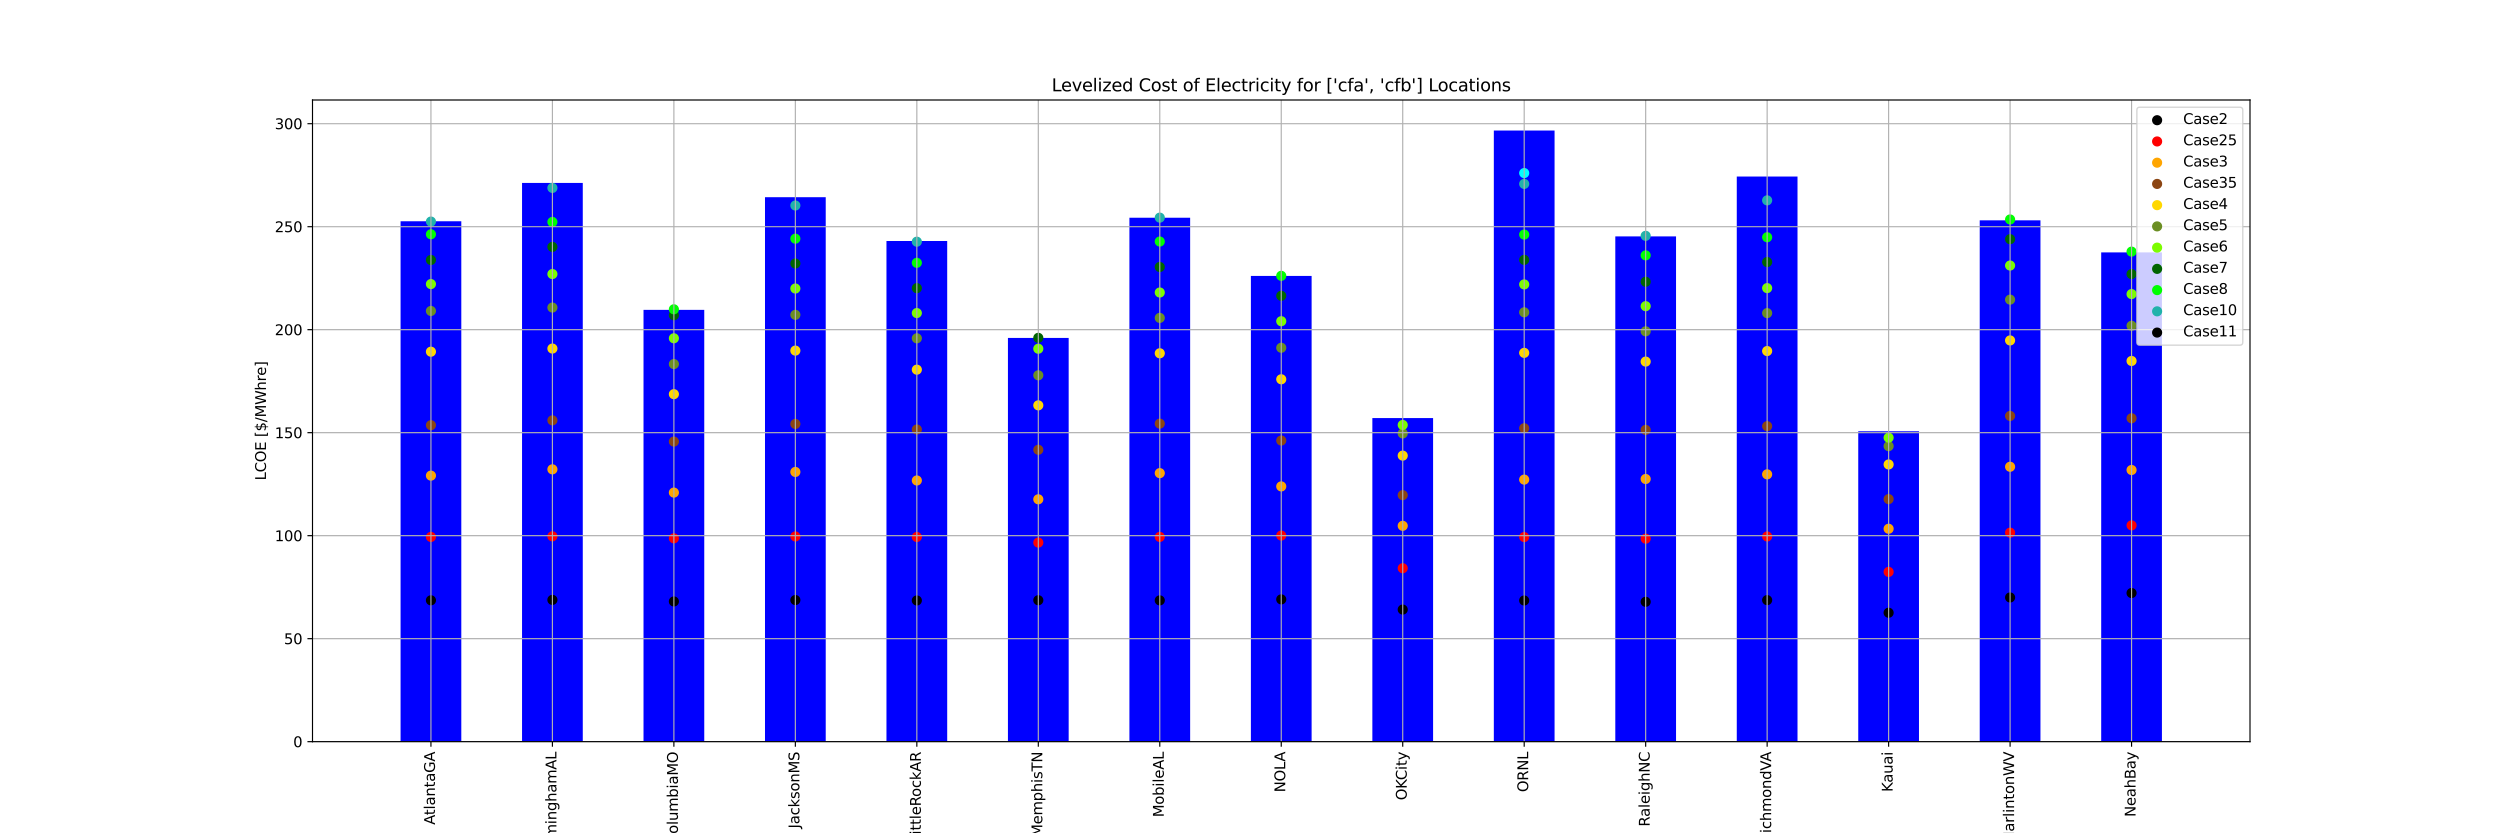 <?xml version="1.0" encoding="utf-8" standalone="no"?>
<!DOCTYPE svg PUBLIC "-//W3C//DTD SVG 1.1//EN"
  "http://www.w3.org/Graphics/SVG/1.1/DTD/svg11.dtd">
<svg xmlns:xlink="http://www.w3.org/1999/xlink" width="1728pt" height="576pt" viewBox="0 0 1728 576" xmlns="http://www.w3.org/2000/svg" version="1.1">
 <defs>
  <style type="text/css">*{stroke-linejoin: round; stroke-linecap: butt}</style>
 </defs>
 <g id="figure_1">
  <g id="patch_1">
   <path d="M 0 576 
L 1728 576 
L 1728 0 
L 0 0 
z
" style="fill: #ffffff"/>
  </g>
  <g id="axes_1">
   <g id="patch_2">
    <path d="M 216 512.64 
L 1555.2 512.64 
L 1555.2 69.12 
L 216 69.12 
z
" style="fill: #ffffff"/>
   </g>
   <g id="patch_3">
    <path d="M 276.873 512.64 
L 318.854 512.64 
L 318.854 152.94 
L 276.873 152.94 
z
" clip-path="url(#pc407211745)" style="fill: #0000ff"/>
   </g>
   <g id="PathCollection_1">
    <defs>
     <path id="md2d9d506df" d="M 0 3 
C 0.796 3 1.559 2.684 2.121 2.121 
C 2.684 1.559 3 0.796 3 0 
C 3 -0.796 2.684 -1.559 2.121 -2.121 
C 1.559 -2.684 0.796 -3 0 -3 
C -0.796 -3 -1.559 -2.684 -2.121 -2.121 
C -2.684 -1.559 -3 -0.796 -3 0 
C -3 0.796 -2.684 1.559 -2.121 2.121 
C -1.559 2.684 -0.796 3 0 3 
z
" style="stroke: #000000"/>
    </defs>
    <g clip-path="url(#pc407211745)">
     <use xlink:href="#md2d9d506df" x="297.863" y="414.94" style="stroke: #000000"/>
    </g>
   </g>
   <g id="PathCollection_2">
    <defs>
     <path id="mc95692d67b" d="M 0 3 
C 0.796 3 1.559 2.684 2.121 2.121 
C 2.684 1.559 3 0.796 3 0 
C 3 -0.796 2.684 -1.559 2.121 -2.121 
C 1.559 -2.684 0.796 -3 0 -3 
C -0.796 -3 -1.559 -2.684 -2.121 -2.121 
C -2.684 -1.559 -3 -0.796 -3 0 
C -3 0.796 -2.684 1.559 -2.121 2.121 
C -1.559 2.684 -0.796 3 0 3 
z
" style="stroke: #ff0000"/>
    </defs>
    <g clip-path="url(#pc407211745)">
     <use xlink:href="#mc95692d67b" x="297.863" y="371.136" style="fill: #ff0000; stroke: #ff0000"/>
    </g>
   </g>
   <g id="PathCollection_3">
    <defs>
     <path id="m969aa6505d" d="M 0 3 
C 0.796 3 1.559 2.684 2.121 2.121 
C 2.684 1.559 3 0.796 3 0 
C 3 -0.796 2.684 -1.559 2.121 -2.121 
C 1.559 -2.684 0.796 -3 0 -3 
C -0.796 -3 -1.559 -2.684 -2.121 -2.121 
C -2.684 -1.559 -3 -0.796 -3 0 
C -3 0.796 -2.684 1.559 -2.121 2.121 
C -1.559 2.684 -0.796 3 0 3 
z
" style="stroke: #ffa500"/>
    </defs>
    <g clip-path="url(#pc407211745)">
     <use xlink:href="#m969aa6505d" x="297.863" y="328.749" style="fill: #ffa500; stroke: #ffa500"/>
    </g>
   </g>
   <g id="PathCollection_4">
    <defs>
     <path id="m10f21a91f3" d="M 0 3 
C 0.796 3 1.559 2.684 2.121 2.121 
C 2.684 1.559 3 0.796 3 0 
C 3 -0.796 2.684 -1.559 2.121 -2.121 
C 1.559 -2.684 0.796 -3 0 -3 
C -0.796 -3 -1.559 -2.684 -2.121 -2.121 
C -2.684 -1.559 -3 -0.796 -3 0 
C -3 0.796 -2.684 1.559 -2.121 2.121 
C -1.559 2.684 -0.796 3 0 3 
z
" style="stroke: #8b4513"/>
    </defs>
    <g clip-path="url(#pc407211745)">
     <use xlink:href="#m10f21a91f3" x="297.863" y="293.895" style="fill: #8b4513; stroke: #8b4513"/>
    </g>
   </g>
   <g id="PathCollection_5">
    <defs>
     <path id="mff1653714b" d="M 0 3 
C 0.796 3 1.559 2.684 2.121 2.121 
C 2.684 1.559 3 0.796 3 0 
C 3 -0.796 2.684 -1.559 2.121 -2.121 
C 1.559 -2.684 0.796 -3 0 -3 
C -0.796 -3 -1.559 -2.684 -2.121 -2.121 
C -2.684 -1.559 -3 -0.796 -3 0 
C -3 0.796 -2.684 1.559 -2.121 2.121 
C -1.559 2.684 -0.796 3 0 3 
z
" style="stroke: #ffd700"/>
    </defs>
    <g clip-path="url(#pc407211745)">
     <use xlink:href="#mff1653714b" x="297.863" y="243.093" style="fill: #ffd700; stroke: #ffd700"/>
    </g>
   </g>
   <g id="PathCollection_6">
    <defs>
     <path id="md49170a84a" d="M 0 3 
C 0.796 3 1.559 2.684 2.121 2.121 
C 2.684 1.559 3 0.796 3 0 
C 3 -0.796 2.684 -1.559 2.121 -2.121 
C 1.559 -2.684 0.796 -3 0 -3 
C -0.796 -3 -1.559 -2.684 -2.121 -2.121 
C -2.684 -1.559 -3 -0.796 -3 0 
C -3 0.796 -2.684 1.559 -2.121 2.121 
C -1.559 2.684 -0.796 3 0 3 
z
" style="stroke: #6b8e23"/>
    </defs>
    <g clip-path="url(#pc407211745)">
     <use xlink:href="#md49170a84a" x="297.863" y="214.941" style="fill: #6b8e23; stroke: #6b8e23"/>
    </g>
   </g>
   <g id="PathCollection_7">
    <defs>
     <path id="m5d26d06da7" d="M 0 3 
C 0.796 3 1.559 2.684 2.121 2.121 
C 2.684 1.559 3 0.796 3 0 
C 3 -0.796 2.684 -1.559 2.121 -2.121 
C 1.559 -2.684 0.796 -3 0 -3 
C -0.796 -3 -1.559 -2.684 -2.121 -2.121 
C -2.684 -1.559 -3 -0.796 -3 0 
C -3 0.796 -2.684 1.559 -2.121 2.121 
C -1.559 2.684 -0.796 3 0 3 
z
" style="stroke: #7cfc00"/>
    </defs>
    <g clip-path="url(#pc407211745)">
     <use xlink:href="#m5d26d06da7" x="297.863" y="196.354" style="fill: #7cfc00; stroke: #7cfc00"/>
    </g>
   </g>
   <g id="PathCollection_8">
    <defs>
     <path id="mab1fbf9e9f" d="M 0 3 
C 0.796 3 1.559 2.684 2.121 2.121 
C 2.684 1.559 3 0.796 3 0 
C 3 -0.796 2.684 -1.559 2.121 -2.121 
C 1.559 -2.684 0.796 -3 0 -3 
C -0.796 -3 -1.559 -2.684 -2.121 -2.121 
C -2.684 -1.559 -3 -0.796 -3 0 
C -3 0.796 -2.684 1.559 -2.121 2.121 
C -1.559 2.684 -0.796 3 0 3 
z
" style="stroke: #006400"/>
    </defs>
    <g clip-path="url(#pc407211745)">
     <use xlink:href="#mab1fbf9e9f" x="297.863" y="179.705" style="fill: #006400; stroke: #006400"/>
    </g>
   </g>
   <g id="PathCollection_9">
    <defs>
     <path id="mdb916ca132" d="M 0 3 
C 0.796 3 1.559 2.684 2.121 2.121 
C 2.684 1.559 3 0.796 3 0 
C 3 -0.796 2.684 -1.559 2.121 -2.121 
C 1.559 -2.684 0.796 -3 0 -3 
C -0.796 -3 -1.559 -2.684 -2.121 -2.121 
C -2.684 -1.559 -3 -0.796 -3 0 
C -3 0.796 -2.684 1.559 -2.121 2.121 
C -1.559 2.684 -0.796 3 0 3 
z
" style="stroke: #00ff00"/>
    </defs>
    <g clip-path="url(#pc407211745)">
     <use xlink:href="#mdb916ca132" x="297.863" y="161.926" style="fill: #00ff00; stroke: #00ff00"/>
    </g>
   </g>
   <g id="PathCollection_10">
    <defs>
     <path id="mc633ba37e7" d="M 0 3 
C 0.796 3 1.559 2.684 2.121 2.121 
C 2.684 1.559 3 0.796 3 0 
C 3 -0.796 2.684 -1.559 2.121 -2.121 
C 1.559 -2.684 0.796 -3 0 -3 
C -0.796 -3 -1.559 -2.684 -2.121 -2.121 
C -2.684 -1.559 -3 -0.796 -3 0 
C -3 0.796 -2.684 1.559 -2.121 2.121 
C -1.559 2.684 -0.796 3 0 3 
z
" style="stroke: #20b2aa"/>
    </defs>
    <g clip-path="url(#pc407211745)">
     <use xlink:href="#mc633ba37e7" x="297.863" y="153.155" style="fill: #20b2aa; stroke: #20b2aa"/>
    </g>
   </g>
   <g id="patch_4">
    <path d="M 360.835 512.64 
L 402.816 512.64 
L 402.816 126.448 
L 360.835 126.448 
z
" clip-path="url(#pc407211745)" style="fill: #0000ff"/>
   </g>
   <g id="PathCollection_11">
    <g clip-path="url(#pc407211745)">
     <use xlink:href="#md2d9d506df" x="381.826" y="414.637" style="stroke: #000000"/>
    </g>
   </g>
   <g id="PathCollection_12">
    <g clip-path="url(#pc407211745)">
     <use xlink:href="#mc95692d67b" x="381.826" y="370.691" style="fill: #ff0000; stroke: #ff0000"/>
    </g>
   </g>
   <g id="PathCollection_13">
    <g clip-path="url(#pc407211745)">
     <use xlink:href="#m969aa6505d" x="381.826" y="324.409" style="fill: #ffa500; stroke: #ffa500"/>
    </g>
   </g>
   <g id="PathCollection_14">
    <g clip-path="url(#pc407211745)">
     <use xlink:href="#m10f21a91f3" x="381.826" y="290.551" style="fill: #8b4513; stroke: #8b4513"/>
    </g>
   </g>
   <g id="PathCollection_15">
    <g clip-path="url(#pc407211745)">
     <use xlink:href="#mff1653714b" x="381.826" y="240.923" style="fill: #ffd700; stroke: #ffd700"/>
    </g>
   </g>
   <g id="PathCollection_16">
    <g clip-path="url(#pc407211745)">
     <use xlink:href="#md49170a84a" x="381.826" y="212.576" style="fill: #6b8e23; stroke: #6b8e23"/>
    </g>
   </g>
   <g id="PathCollection_17">
    <g clip-path="url(#pc407211745)">
     <use xlink:href="#m5d26d06da7" x="381.826" y="189.419" style="fill: #7cfc00; stroke: #7cfc00"/>
    </g>
   </g>
   <g id="PathCollection_18">
    <g clip-path="url(#pc407211745)">
     <use xlink:href="#mab1fbf9e9f" x="381.826" y="170.669" style="fill: #006400; stroke: #006400"/>
    </g>
   </g>
   <g id="PathCollection_19">
    <g clip-path="url(#pc407211745)">
     <use xlink:href="#mdb916ca132" x="381.826" y="153.423" style="fill: #00ff00; stroke: #00ff00"/>
    </g>
   </g>
   <g id="PathCollection_20">
    <g clip-path="url(#pc407211745)">
     <use xlink:href="#mc633ba37e7" x="381.826" y="129.889" style="fill: #20b2aa; stroke: #20b2aa"/>
    </g>
   </g>
   <g id="patch_5">
    <path d="M 444.797 512.64 
L 486.779 512.64 
L 486.779 214.196 
L 444.797 214.196 
z
" clip-path="url(#pc407211745)" style="fill: #0000ff"/>
   </g>
   <g id="PathCollection_21">
    <g clip-path="url(#pc407211745)">
     <use xlink:href="#md2d9d506df" x="465.788" y="415.733" style="stroke: #000000"/>
    </g>
   </g>
   <g id="PathCollection_22">
    <g clip-path="url(#pc407211745)">
     <use xlink:href="#mc95692d67b" x="465.788" y="372.096" style="fill: #ff0000; stroke: #ff0000"/>
    </g>
   </g>
   <g id="PathCollection_23">
    <g clip-path="url(#pc407211745)">
     <use xlink:href="#m969aa6505d" x="465.788" y="340.48" style="fill: #ffa500; stroke: #ffa500"/>
    </g>
   </g>
   <g id="PathCollection_24">
    <g clip-path="url(#pc407211745)">
     <use xlink:href="#m10f21a91f3" x="465.788" y="305.22" style="fill: #8b4513; stroke: #8b4513"/>
    </g>
   </g>
   <g id="PathCollection_25">
    <g clip-path="url(#pc407211745)">
     <use xlink:href="#mff1653714b" x="465.788" y="272.446" style="fill: #ffd700; stroke: #ffd700"/>
    </g>
   </g>
   <g id="PathCollection_26">
    <g clip-path="url(#pc407211745)">
     <use xlink:href="#md49170a84a" x="465.788" y="251.639" style="fill: #6b8e23; stroke: #6b8e23"/>
    </g>
   </g>
   <g id="PathCollection_27">
    <g clip-path="url(#pc407211745)">
     <use xlink:href="#m5d26d06da7" x="465.788" y="233.818" style="fill: #7cfc00; stroke: #7cfc00"/>
    </g>
   </g>
   <g id="PathCollection_28">
    <g clip-path="url(#pc407211745)">
     <use xlink:href="#mab1fbf9e9f" x="465.788" y="217.906" style="fill: #006400; stroke: #006400"/>
    </g>
   </g>
   <g id="PathCollection_29">
    <g clip-path="url(#pc407211745)">
     <use xlink:href="#mdb916ca132" x="465.788" y="213.788" style="fill: #00ff00; stroke: #00ff00"/>
    </g>
   </g>
   <g id="patch_6">
    <path d="M 528.76 512.64 
L 570.741 512.64 
L 570.741 136.298 
L 528.76 136.298 
z
" clip-path="url(#pc407211745)" style="fill: #0000ff"/>
   </g>
   <g id="PathCollection_30">
    <g clip-path="url(#pc407211745)">
     <use xlink:href="#md2d9d506df" x="549.75" y="414.755" style="stroke: #000000"/>
    </g>
   </g>
   <g id="PathCollection_31">
    <g clip-path="url(#pc407211745)">
     <use xlink:href="#mc95692d67b" x="549.75" y="370.808" style="fill: #ff0000; stroke: #ff0000"/>
    </g>
   </g>
   <g id="PathCollection_32">
    <g clip-path="url(#pc407211745)">
     <use xlink:href="#m969aa6505d" x="549.75" y="326.209" style="fill: #ffa500; stroke: #ffa500"/>
    </g>
   </g>
   <g id="PathCollection_33">
    <g clip-path="url(#pc407211745)">
     <use xlink:href="#m10f21a91f3" x="549.75" y="293.042" style="fill: #8b4513; stroke: #8b4513"/>
    </g>
   </g>
   <g id="PathCollection_34">
    <g clip-path="url(#pc407211745)">
     <use xlink:href="#mff1653714b" x="549.75" y="242.341" style="fill: #ffd700; stroke: #ffd700"/>
    </g>
   </g>
   <g id="PathCollection_35">
    <g clip-path="url(#pc407211745)">
     <use xlink:href="#md49170a84a" x="549.75" y="217.623" style="fill: #6b8e23; stroke: #6b8e23"/>
    </g>
   </g>
   <g id="PathCollection_36">
    <g clip-path="url(#pc407211745)">
     <use xlink:href="#m5d26d06da7" x="549.75" y="199.422" style="fill: #7cfc00; stroke: #7cfc00"/>
    </g>
   </g>
   <g id="PathCollection_37">
    <g clip-path="url(#pc407211745)">
     <use xlink:href="#mab1fbf9e9f" x="549.75" y="182.133" style="fill: #006400; stroke: #006400"/>
    </g>
   </g>
   <g id="PathCollection_38">
    <g clip-path="url(#pc407211745)">
     <use xlink:href="#mdb916ca132" x="549.75" y="164.98" style="fill: #00ff00; stroke: #00ff00"/>
    </g>
   </g>
   <g id="PathCollection_39">
    <g clip-path="url(#pc407211745)">
     <use xlink:href="#mc633ba37e7" x="549.75" y="142.037" style="fill: #20b2aa; stroke: #20b2aa"/>
    </g>
   </g>
   <g id="patch_7">
    <path d="M 612.722 512.64 
L 654.703 512.64 
L 654.703 166.569 
L 612.722 166.569 
z
" clip-path="url(#pc407211745)" style="fill: #0000ff"/>
   </g>
   <g id="PathCollection_40">
    <g clip-path="url(#pc407211745)">
     <use xlink:href="#md2d9d506df" x="633.713" y="415.052" style="stroke: #000000"/>
    </g>
   </g>
   <g id="PathCollection_41">
    <g clip-path="url(#pc407211745)">
     <use xlink:href="#mc95692d67b" x="633.713" y="371.168" style="fill: #ff0000; stroke: #ff0000"/>
    </g>
   </g>
   <g id="PathCollection_42">
    <g clip-path="url(#pc407211745)">
     <use xlink:href="#m969aa6505d" x="633.713" y="332.109" style="fill: #ffa500; stroke: #ffa500"/>
    </g>
   </g>
   <g id="PathCollection_43">
    <g clip-path="url(#pc407211745)">
     <use xlink:href="#m10f21a91f3" x="633.713" y="296.892" style="fill: #8b4513; stroke: #8b4513"/>
    </g>
   </g>
   <g id="PathCollection_44">
    <g clip-path="url(#pc407211745)">
     <use xlink:href="#mff1653714b" x="633.713" y="255.521" style="fill: #ffd700; stroke: #ffd700"/>
    </g>
   </g>
   <g id="PathCollection_45">
    <g clip-path="url(#pc407211745)">
     <use xlink:href="#md49170a84a" x="633.713" y="233.837" style="fill: #6b8e23; stroke: #6b8e23"/>
    </g>
   </g>
   <g id="PathCollection_46">
    <g clip-path="url(#pc407211745)">
     <use xlink:href="#m5d26d06da7" x="633.713" y="216.385" style="fill: #7cfc00; stroke: #7cfc00"/>
    </g>
   </g>
   <g id="PathCollection_47">
    <g clip-path="url(#pc407211745)">
     <use xlink:href="#mab1fbf9e9f" x="633.713" y="199.173" style="fill: #006400; stroke: #006400"/>
    </g>
   </g>
   <g id="PathCollection_48">
    <g clip-path="url(#pc407211745)">
     <use xlink:href="#mdb916ca132" x="633.713" y="181.671" style="fill: #00ff00; stroke: #00ff00"/>
    </g>
   </g>
   <g id="PathCollection_49">
    <g clip-path="url(#pc407211745)">
     <use xlink:href="#mc633ba37e7" x="633.713" y="167.063" style="fill: #20b2aa; stroke: #20b2aa"/>
    </g>
   </g>
   <g id="patch_8">
    <path d="M 696.685 512.64 
L 738.666 512.64 
L 738.666 233.587 
L 696.685 233.587 
z
" clip-path="url(#pc407211745)" style="fill: #0000ff"/>
   </g>
   <g id="PathCollection_50">
    <g clip-path="url(#pc407211745)">
     <use xlink:href="#md2d9d506df" x="717.675" y="414.879" style="stroke: #000000"/>
    </g>
   </g>
   <g id="PathCollection_51">
    <g clip-path="url(#pc407211745)">
     <use xlink:href="#mc95692d67b" x="717.675" y="375.019" style="fill: #ff0000; stroke: #ff0000"/>
    </g>
   </g>
   <g id="PathCollection_52">
    <g clip-path="url(#pc407211745)">
     <use xlink:href="#m969aa6505d" x="717.675" y="345.113" style="fill: #ffa500; stroke: #ffa500"/>
    </g>
   </g>
   <g id="PathCollection_53">
    <g clip-path="url(#pc407211745)">
     <use xlink:href="#m10f21a91f3" x="717.675" y="310.893" style="fill: #8b4513; stroke: #8b4513"/>
    </g>
   </g>
   <g id="PathCollection_54">
    <g clip-path="url(#pc407211745)">
     <use xlink:href="#mff1653714b" x="717.675" y="280.175" style="fill: #ffd700; stroke: #ffd700"/>
    </g>
   </g>
   <g id="PathCollection_55">
    <g clip-path="url(#pc407211745)">
     <use xlink:href="#md49170a84a" x="717.675" y="259.407" style="fill: #6b8e23; stroke: #6b8e23"/>
    </g>
   </g>
   <g id="PathCollection_56">
    <g clip-path="url(#pc407211745)">
     <use xlink:href="#m5d26d06da7" x="717.675" y="241.043" style="fill: #7cfc00; stroke: #7cfc00"/>
    </g>
   </g>
   <g id="PathCollection_57">
    <g clip-path="url(#pc407211745)">
     <use xlink:href="#mab1fbf9e9f" x="717.675" y="233.524" style="fill: #006400; stroke: #006400"/>
    </g>
   </g>
   <g id="patch_9">
    <path d="M 780.647 512.64 
L 822.628 512.64 
L 822.628 150.51 
L 780.647 150.51 
z
" clip-path="url(#pc407211745)" style="fill: #0000ff"/>
   </g>
   <g id="PathCollection_58">
    <g clip-path="url(#pc407211745)">
     <use xlink:href="#md2d9d506df" x="801.638" y="414.988" style="stroke: #000000"/>
    </g>
   </g>
   <g id="PathCollection_59">
    <g clip-path="url(#pc407211745)">
     <use xlink:href="#mc95692d67b" x="801.638" y="371.115" style="fill: #ff0000; stroke: #ff0000"/>
    </g>
   </g>
   <g id="PathCollection_60">
    <g clip-path="url(#pc407211745)">
     <use xlink:href="#m969aa6505d" x="801.638" y="327.032" style="fill: #ffa500; stroke: #ffa500"/>
    </g>
   </g>
   <g id="PathCollection_61">
    <g clip-path="url(#pc407211745)">
     <use xlink:href="#m10f21a91f3" x="801.638" y="292.808" style="fill: #8b4513; stroke: #8b4513"/>
    </g>
   </g>
   <g id="PathCollection_62">
    <g clip-path="url(#pc407211745)">
     <use xlink:href="#mff1653714b" x="801.638" y="244.188" style="fill: #ffd700; stroke: #ffd700"/>
    </g>
   </g>
   <g id="PathCollection_63">
    <g clip-path="url(#pc407211745)">
     <use xlink:href="#md49170a84a" x="801.638" y="219.735" style="fill: #6b8e23; stroke: #6b8e23"/>
    </g>
   </g>
   <g id="PathCollection_64">
    <g clip-path="url(#pc407211745)">
     <use xlink:href="#m5d26d06da7" x="801.638" y="202.181" style="fill: #7cfc00; stroke: #7cfc00"/>
    </g>
   </g>
   <g id="PathCollection_65">
    <g clip-path="url(#pc407211745)">
     <use xlink:href="#mab1fbf9e9f" x="801.638" y="184.551" style="fill: #006400; stroke: #006400"/>
    </g>
   </g>
   <g id="PathCollection_66">
    <g clip-path="url(#pc407211745)">
     <use xlink:href="#mdb916ca132" x="801.638" y="166.948" style="fill: #00ff00; stroke: #00ff00"/>
    </g>
   </g>
   <g id="PathCollection_67">
    <g clip-path="url(#pc407211745)">
     <use xlink:href="#mc633ba37e7" x="801.638" y="150.435" style="fill: #20b2aa; stroke: #20b2aa"/>
    </g>
   </g>
   <g id="patch_10">
    <path d="M 864.609 512.64 
L 906.591 512.64 
L 906.591 190.726 
L 864.609 190.726 
z
" clip-path="url(#pc407211745)" style="fill: #0000ff"/>
   </g>
   <g id="PathCollection_68">
    <g clip-path="url(#pc407211745)">
     <use xlink:href="#md2d9d506df" x="885.6" y="414.302" style="stroke: #000000"/>
    </g>
   </g>
   <g id="PathCollection_69">
    <g clip-path="url(#pc407211745)">
     <use xlink:href="#mc95692d67b" x="885.6" y="370.177" style="fill: #ff0000; stroke: #ff0000"/>
    </g>
   </g>
   <g id="PathCollection_70">
    <g clip-path="url(#pc407211745)">
     <use xlink:href="#m969aa6505d" x="885.6" y="336.206" style="fill: #ffa500; stroke: #ffa500"/>
    </g>
   </g>
   <g id="PathCollection_71">
    <g clip-path="url(#pc407211745)">
     <use xlink:href="#m10f21a91f3" x="885.6" y="304.49" style="fill: #8b4513; stroke: #8b4513"/>
    </g>
   </g>
   <g id="PathCollection_72">
    <g clip-path="url(#pc407211745)">
     <use xlink:href="#mff1653714b" x="885.6" y="262.16" style="fill: #ffd700; stroke: #ffd700"/>
    </g>
   </g>
   <g id="PathCollection_73">
    <g clip-path="url(#pc407211745)">
     <use xlink:href="#md49170a84a" x="885.6" y="240.383" style="fill: #6b8e23; stroke: #6b8e23"/>
    </g>
   </g>
   <g id="PathCollection_74">
    <g clip-path="url(#pc407211745)">
     <use xlink:href="#m5d26d06da7" x="885.6" y="222.022" style="fill: #7cfc00; stroke: #7cfc00"/>
    </g>
   </g>
   <g id="PathCollection_75">
    <g clip-path="url(#pc407211745)">
     <use xlink:href="#mab1fbf9e9f" x="885.6" y="204.469" style="fill: #006400; stroke: #006400"/>
    </g>
   </g>
   <g id="PathCollection_76">
    <g clip-path="url(#pc407211745)">
     <use xlink:href="#mdb916ca132" x="885.6" y="190.659" style="fill: #00ff00; stroke: #00ff00"/>
    </g>
   </g>
   <g id="patch_11">
    <path d="M 948.572 512.64 
L 990.553 512.64 
L 990.553 288.978 
L 948.572 288.978 
z
" clip-path="url(#pc407211745)" style="fill: #0000ff"/>
   </g>
   <g id="PathCollection_77">
    <g clip-path="url(#pc407211745)">
     <use xlink:href="#md2d9d506df" x="969.562" y="421.328" style="stroke: #000000"/>
    </g>
   </g>
   <g id="PathCollection_78">
    <g clip-path="url(#pc407211745)">
     <use xlink:href="#mc95692d67b" x="969.562" y="392.762" style="fill: #ff0000; stroke: #ff0000"/>
    </g>
   </g>
   <g id="PathCollection_79">
    <g clip-path="url(#pc407211745)">
     <use xlink:href="#m969aa6505d" x="969.562" y="363.446" style="fill: #ffa500; stroke: #ffa500"/>
    </g>
   </g>
   <g id="PathCollection_80">
    <g clip-path="url(#pc407211745)">
     <use xlink:href="#m10f21a91f3" x="969.562" y="342.252" style="fill: #8b4513; stroke: #8b4513"/>
    </g>
   </g>
   <g id="PathCollection_81">
    <g clip-path="url(#pc407211745)">
     <use xlink:href="#mff1653714b" x="969.562" y="314.923" style="fill: #ffd700; stroke: #ffd700"/>
    </g>
   </g>
   <g id="PathCollection_82">
    <g clip-path="url(#pc407211745)">
     <use xlink:href="#md49170a84a" x="969.562" y="299.591" style="fill: #6b8e23; stroke: #6b8e23"/>
    </g>
   </g>
   <g id="PathCollection_83">
    <g clip-path="url(#pc407211745)">
     <use xlink:href="#m5d26d06da7" x="969.562" y="293.74" style="fill: #7cfc00; stroke: #7cfc00"/>
    </g>
   </g>
   <g id="patch_12">
    <path d="M 1032.534 512.64 
L 1074.515 512.64 
L 1074.515 90.24 
L 1032.534 90.24 
z
" clip-path="url(#pc407211745)" style="fill: #0000ff"/>
   </g>
   <g id="PathCollection_84">
    <g clip-path="url(#pc407211745)">
     <use xlink:href="#md2d9d506df" x="1053.525" y="415.065" style="stroke: #000000"/>
    </g>
   </g>
   <g id="PathCollection_85">
    <g clip-path="url(#pc407211745)">
     <use xlink:href="#mc95692d67b" x="1053.525" y="371.212" style="fill: #ff0000; stroke: #ff0000"/>
    </g>
   </g>
   <g id="PathCollection_86">
    <g clip-path="url(#pc407211745)">
     <use xlink:href="#m969aa6505d" x="1053.525" y="331.504" style="fill: #ffa500; stroke: #ffa500"/>
    </g>
   </g>
   <g id="PathCollection_87">
    <g clip-path="url(#pc407211745)">
     <use xlink:href="#m10f21a91f3" x="1053.525" y="295.998" style="fill: #8b4513; stroke: #8b4513"/>
    </g>
   </g>
   <g id="PathCollection_88">
    <g clip-path="url(#pc407211745)">
     <use xlink:href="#mff1653714b" x="1053.525" y="243.902" style="fill: #ffd700; stroke: #ffd700"/>
    </g>
   </g>
   <g id="PathCollection_89">
    <g clip-path="url(#pc407211745)">
     <use xlink:href="#md49170a84a" x="1053.525" y="215.87" style="fill: #6b8e23; stroke: #6b8e23"/>
    </g>
   </g>
   <g id="PathCollection_90">
    <g clip-path="url(#pc407211745)">
     <use xlink:href="#m5d26d06da7" x="1053.525" y="196.595" style="fill: #7cfc00; stroke: #7cfc00"/>
    </g>
   </g>
   <g id="PathCollection_91">
    <g clip-path="url(#pc407211745)">
     <use xlink:href="#mab1fbf9e9f" x="1053.525" y="179.628" style="fill: #006400; stroke: #006400"/>
    </g>
   </g>
   <g id="PathCollection_92">
    <g clip-path="url(#pc407211745)">
     <use xlink:href="#mdb916ca132" x="1053.525" y="162.147" style="fill: #00ff00; stroke: #00ff00"/>
    </g>
   </g>
   <g id="PathCollection_93">
    <g clip-path="url(#pc407211745)">
     <use xlink:href="#mc633ba37e7" x="1053.525" y="127.116" style="fill: #20b2aa; stroke: #20b2aa"/>
    </g>
   </g>
   <g id="PathCollection_94">
    <defs>
     <path id="mf7e80a8a7a" d="M 0 3 
C 0.796 3 1.559 2.684 2.121 2.121 
C 2.684 1.559 3 0.796 3 0 
C 3 -0.796 2.684 -1.559 2.121 -2.121 
C 1.559 -2.684 0.796 -3 0 -3 
C -0.796 -3 -1.559 -2.684 -2.121 -2.121 
C -2.684 -1.559 -3 -0.796 -3 0 
C -3 0.796 -2.684 1.559 -2.121 2.121 
C -1.559 2.684 -0.796 3 0 3 
z
" style="stroke: #00ffff"/>
    </defs>
    <g clip-path="url(#pc407211745)">
     <use xlink:href="#mf7e80a8a7a" x="1053.525" y="119.632" style="fill: #00ffff; stroke: #00ffff"/>
    </g>
   </g>
   <g id="patch_13">
    <path d="M 1116.497 512.64 
L 1158.478 512.64 
L 1158.478 163.41 
L 1116.497 163.41 
z
" clip-path="url(#pc407211745)" style="fill: #0000ff"/>
   </g>
   <g id="PathCollection_95">
    <g clip-path="url(#pc407211745)">
     <use xlink:href="#md2d9d506df" x="1137.487" y="415.972" style="stroke: #000000"/>
    </g>
   </g>
   <g id="PathCollection_96">
    <g clip-path="url(#pc407211745)">
     <use xlink:href="#mc95692d67b" x="1137.487" y="372.343" style="fill: #ff0000; stroke: #ff0000"/>
    </g>
   </g>
   <g id="PathCollection_97">
    <g clip-path="url(#pc407211745)">
     <use xlink:href="#m969aa6505d" x="1137.487" y="331.077" style="fill: #ffa500; stroke: #ffa500"/>
    </g>
   </g>
   <g id="PathCollection_98">
    <g clip-path="url(#pc407211745)">
     <use xlink:href="#m10f21a91f3" x="1137.487" y="297.162" style="fill: #8b4513; stroke: #8b4513"/>
    </g>
   </g>
   <g id="PathCollection_99">
    <g clip-path="url(#pc407211745)">
     <use xlink:href="#mff1653714b" x="1137.487" y="249.931" style="fill: #ffd700; stroke: #ffd700"/>
    </g>
   </g>
   <g id="PathCollection_100">
    <g clip-path="url(#pc407211745)">
     <use xlink:href="#md49170a84a" x="1137.487" y="229.015" style="fill: #6b8e23; stroke: #6b8e23"/>
    </g>
   </g>
   <g id="PathCollection_101">
    <g clip-path="url(#pc407211745)">
     <use xlink:href="#m5d26d06da7" x="1137.487" y="211.629" style="fill: #7cfc00; stroke: #7cfc00"/>
    </g>
   </g>
   <g id="PathCollection_102">
    <g clip-path="url(#pc407211745)">
     <use xlink:href="#mab1fbf9e9f" x="1137.487" y="194.751" style="fill: #006400; stroke: #006400"/>
    </g>
   </g>
   <g id="PathCollection_103">
    <g clip-path="url(#pc407211745)">
     <use xlink:href="#mdb916ca132" x="1137.487" y="176.51" style="fill: #00ff00; stroke: #00ff00"/>
    </g>
   </g>
   <g id="PathCollection_104">
    <g clip-path="url(#pc407211745)">
     <use xlink:href="#mc633ba37e7" x="1137.487" y="163.014" style="fill: #20b2aa; stroke: #20b2aa"/>
    </g>
   </g>
   <g id="patch_14">
    <path d="M 1200.459 512.64 
L 1242.44 512.64 
L 1242.44 122.04 
L 1200.459 122.04 
z
" clip-path="url(#pc407211745)" style="fill: #0000ff"/>
   </g>
   <g id="PathCollection_105">
    <g clip-path="url(#pc407211745)">
     <use xlink:href="#md2d9d506df" x="1221.45" y="414.805" style="stroke: #000000"/>
    </g>
   </g>
   <g id="PathCollection_106">
    <g clip-path="url(#pc407211745)">
     <use xlink:href="#mc95692d67b" x="1221.45" y="370.817" style="fill: #ff0000; stroke: #ff0000"/>
    </g>
   </g>
   <g id="PathCollection_107">
    <g clip-path="url(#pc407211745)">
     <use xlink:href="#m969aa6505d" x="1221.45" y="327.866" style="fill: #ffa500; stroke: #ffa500"/>
    </g>
   </g>
   <g id="PathCollection_108">
    <g clip-path="url(#pc407211745)">
     <use xlink:href="#m10f21a91f3" x="1221.45" y="294.571" style="fill: #8b4513; stroke: #8b4513"/>
    </g>
   </g>
   <g id="PathCollection_109">
    <g clip-path="url(#pc407211745)">
     <use xlink:href="#mff1653714b" x="1221.45" y="242.643" style="fill: #ffd700; stroke: #ffd700"/>
    </g>
   </g>
   <g id="PathCollection_110">
    <g clip-path="url(#pc407211745)">
     <use xlink:href="#md49170a84a" x="1221.45" y="216.425" style="fill: #6b8e23; stroke: #6b8e23"/>
    </g>
   </g>
   <g id="PathCollection_111">
    <g clip-path="url(#pc407211745)">
     <use xlink:href="#m5d26d06da7" x="1221.45" y="199.139" style="fill: #7cfc00; stroke: #7cfc00"/>
    </g>
   </g>
   <g id="PathCollection_112">
    <g clip-path="url(#pc407211745)">
     <use xlink:href="#mab1fbf9e9f" x="1221.45" y="181.128" style="fill: #006400; stroke: #006400"/>
    </g>
   </g>
   <g id="PathCollection_113">
    <g clip-path="url(#pc407211745)">
     <use xlink:href="#mdb916ca132" x="1221.45" y="163.989" style="fill: #00ff00; stroke: #00ff00"/>
    </g>
   </g>
   <g id="PathCollection_114">
    <g clip-path="url(#pc407211745)">
     <use xlink:href="#mc633ba37e7" x="1221.45" y="138.494" style="fill: #20b2aa; stroke: #20b2aa"/>
    </g>
   </g>
   <g id="patch_15">
    <path d="M 1284.421 512.64 
L 1326.403 512.64 
L 1326.403 298.07 
L 1284.421 298.07 
z
" clip-path="url(#pc407211745)" style="fill: #0000ff"/>
   </g>
   <g id="PathCollection_115">
    <g clip-path="url(#pc407211745)">
     <use xlink:href="#md2d9d506df" x="1305.412" y="423.534" style="stroke: #000000"/>
    </g>
   </g>
   <g id="PathCollection_116">
    <g clip-path="url(#pc407211745)">
     <use xlink:href="#mc95692d67b" x="1305.412" y="395.299" style="fill: #ff0000; stroke: #ff0000"/>
    </g>
   </g>
   <g id="PathCollection_117">
    <g clip-path="url(#pc407211745)">
     <use xlink:href="#m969aa6505d" x="1305.412" y="365.478" style="fill: #ffa500; stroke: #ffa500"/>
    </g>
   </g>
   <g id="PathCollection_118">
    <g clip-path="url(#pc407211745)">
     <use xlink:href="#m10f21a91f3" x="1305.412" y="344.98" style="fill: #8b4513; stroke: #8b4513"/>
    </g>
   </g>
   <g id="PathCollection_119">
    <g clip-path="url(#pc407211745)">
     <use xlink:href="#mff1653714b" x="1305.412" y="321.038" style="fill: #ffd700; stroke: #ffd700"/>
    </g>
   </g>
   <g id="PathCollection_120">
    <g clip-path="url(#pc407211745)">
     <use xlink:href="#md49170a84a" x="1305.412" y="308.373" style="fill: #6b8e23; stroke: #6b8e23"/>
    </g>
   </g>
   <g id="PathCollection_121">
    <g clip-path="url(#pc407211745)">
     <use xlink:href="#m5d26d06da7" x="1305.412" y="302.522" style="fill: #7cfc00; stroke: #7cfc00"/>
    </g>
   </g>
   <g id="patch_16">
    <path d="M 1368.384 512.64 
L 1410.365 512.64 
L 1410.365 152.285 
L 1368.384 152.285 
z
" clip-path="url(#pc407211745)" style="fill: #0000ff"/>
   </g>
   <g id="PathCollection_122">
    <g clip-path="url(#pc407211745)">
     <use xlink:href="#md2d9d506df" x="1389.374" y="412.974" style="stroke: #000000"/>
    </g>
   </g>
   <g id="PathCollection_123">
    <g clip-path="url(#pc407211745)">
     <use xlink:href="#mc95692d67b" x="1389.374" y="368.189" style="fill: #ff0000; stroke: #ff0000"/>
    </g>
   </g>
   <g id="PathCollection_124">
    <g clip-path="url(#pc407211745)">
     <use xlink:href="#m969aa6505d" x="1389.374" y="322.625" style="fill: #ffa500; stroke: #ffa500"/>
    </g>
   </g>
   <g id="PathCollection_125">
    <g clip-path="url(#pc407211745)">
     <use xlink:href="#m10f21a91f3" x="1389.374" y="287.504" style="fill: #8b4513; stroke: #8b4513"/>
    </g>
   </g>
   <g id="PathCollection_126">
    <g clip-path="url(#pc407211745)">
     <use xlink:href="#mff1653714b" x="1389.374" y="235.304" style="fill: #ffd700; stroke: #ffd700"/>
    </g>
   </g>
   <g id="PathCollection_127">
    <g clip-path="url(#pc407211745)">
     <use xlink:href="#md49170a84a" x="1389.374" y="207.103" style="fill: #6b8e23; stroke: #6b8e23"/>
    </g>
   </g>
   <g id="PathCollection_128">
    <g clip-path="url(#pc407211745)">
     <use xlink:href="#m5d26d06da7" x="1389.374" y="183.533" style="fill: #7cfc00; stroke: #7cfc00"/>
    </g>
   </g>
   <g id="PathCollection_129">
    <g clip-path="url(#pc407211745)">
     <use xlink:href="#mab1fbf9e9f" x="1389.374" y="165.324" style="fill: #006400; stroke: #006400"/>
    </g>
   </g>
   <g id="PathCollection_130">
    <g clip-path="url(#pc407211745)">
     <use xlink:href="#mdb916ca132" x="1389.374" y="151.696" style="fill: #00ff00; stroke: #00ff00"/>
    </g>
   </g>
   <g id="patch_17">
    <path d="M 1452.346 512.64 
L 1494.327 512.64 
L 1494.327 174.468 
L 1452.346 174.468 
z
" clip-path="url(#pc407211745)" style="fill: #0000ff"/>
   </g>
   <g id="PathCollection_131">
    <g clip-path="url(#pc407211745)">
     <use xlink:href="#md2d9d506df" x="1473.337" y="409.904" style="stroke: #000000"/>
    </g>
   </g>
   <g id="PathCollection_132">
    <g clip-path="url(#pc407211745)">
     <use xlink:href="#mc95692d67b" x="1473.337" y="363.136" style="fill: #ff0000; stroke: #ff0000"/>
    </g>
   </g>
   <g id="PathCollection_133">
    <g clip-path="url(#pc407211745)">
     <use xlink:href="#m969aa6505d" x="1473.337" y="324.868" style="fill: #ffa500; stroke: #ffa500"/>
    </g>
   </g>
   <g id="PathCollection_134">
    <g clip-path="url(#pc407211745)">
     <use xlink:href="#m10f21a91f3" x="1473.337" y="289.112" style="fill: #8b4513; stroke: #8b4513"/>
    </g>
   </g>
   <g id="PathCollection_135">
    <g clip-path="url(#pc407211745)">
     <use xlink:href="#mff1653714b" x="1473.337" y="249.498" style="fill: #ffd700; stroke: #ffd700"/>
    </g>
   </g>
   <g id="PathCollection_136">
    <g clip-path="url(#pc407211745)">
     <use xlink:href="#md49170a84a" x="1473.337" y="225.175" style="fill: #6b8e23; stroke: #6b8e23"/>
    </g>
   </g>
   <g id="PathCollection_137">
    <g clip-path="url(#pc407211745)">
     <use xlink:href="#m5d26d06da7" x="1473.337" y="203.271" style="fill: #7cfc00; stroke: #7cfc00"/>
    </g>
   </g>
   <g id="PathCollection_138">
    <g clip-path="url(#pc407211745)">
     <use xlink:href="#mab1fbf9e9f" x="1473.337" y="189.44" style="fill: #006400; stroke: #006400"/>
    </g>
   </g>
   <g id="PathCollection_139">
    <g clip-path="url(#pc407211745)">
     <use xlink:href="#mdb916ca132" x="1473.337" y="173.928" style="fill: #00ff00; stroke: #00ff00"/>
    </g>
   </g>
   <g id="matplotlib.axis_1">
    <g id="xtick_1">
     <g id="line2d_1">
      <path d="M 297.863 512.64 
L 297.863 69.12 
" clip-path="url(#pc407211745)" style="fill: none; stroke: #b0b0b0; stroke-width: 0.8; stroke-linecap: square"/>
     </g>
     <g id="line2d_2">
      <defs>
       <path id="ma105a9a984" d="M 0 0 
L 0 3.5 
" style="stroke: #000000; stroke-width: 0.8"/>
      </defs>
      <g>
       <use xlink:href="#ma105a9a984" x="297.863" y="512.64" style="stroke: #000000; stroke-width: 0.8"/>
      </g>
     </g>
     <g id="text_1">
      <!-- AtlantaGA -->
      <g transform="translate(300.623 570.107) rotate(-90) scale(0.1 -0.1)">
       <defs>
        <path id="DejaVuSans-41" d="M 2188 4044 
L 1331 1722 
L 3047 1722 
L 2188 4044 
z
M 1831 4666 
L 2547 4666 
L 4325 0 
L 3669 0 
L 3244 1197 
L 1141 1197 
L 716 0 
L 50 0 
L 1831 4666 
z
" transform="scale(0.016)"/>
        <path id="DejaVuSans-74" d="M 1172 4494 
L 1172 3500 
L 2356 3500 
L 2356 3053 
L 1172 3053 
L 1172 1153 
Q 1172 725 1289 603 
Q 1406 481 1766 481 
L 2356 481 
L 2356 0 
L 1766 0 
Q 1100 0 847 248 
Q 594 497 594 1153 
L 594 3053 
L 172 3053 
L 172 3500 
L 594 3500 
L 594 4494 
L 1172 4494 
z
" transform="scale(0.016)"/>
        <path id="DejaVuSans-6c" d="M 603 4863 
L 1178 4863 
L 1178 0 
L 603 0 
L 603 4863 
z
" transform="scale(0.016)"/>
        <path id="DejaVuSans-61" d="M 2194 1759 
Q 1497 1759 1228 1600 
Q 959 1441 959 1056 
Q 959 750 1161 570 
Q 1363 391 1709 391 
Q 2188 391 2477 730 
Q 2766 1069 2766 1631 
L 2766 1759 
L 2194 1759 
z
M 3341 1997 
L 3341 0 
L 2766 0 
L 2766 531 
Q 2569 213 2275 61 
Q 1981 -91 1556 -91 
Q 1019 -91 701 211 
Q 384 513 384 1019 
Q 384 1609 779 1909 
Q 1175 2209 1959 2209 
L 2766 2209 
L 2766 2266 
Q 2766 2663 2505 2880 
Q 2244 3097 1772 3097 
Q 1472 3097 1187 3025 
Q 903 2953 641 2809 
L 641 3341 
Q 956 3463 1253 3523 
Q 1550 3584 1831 3584 
Q 2591 3584 2966 3190 
Q 3341 2797 3341 1997 
z
" transform="scale(0.016)"/>
        <path id="DejaVuSans-6e" d="M 3513 2113 
L 3513 0 
L 2938 0 
L 2938 2094 
Q 2938 2591 2744 2837 
Q 2550 3084 2163 3084 
Q 1697 3084 1428 2787 
Q 1159 2491 1159 1978 
L 1159 0 
L 581 0 
L 581 3500 
L 1159 3500 
L 1159 2956 
Q 1366 3272 1645 3428 
Q 1925 3584 2291 3584 
Q 2894 3584 3203 3211 
Q 3513 2838 3513 2113 
z
" transform="scale(0.016)"/>
        <path id="DejaVuSans-47" d="M 3809 666 
L 3809 1919 
L 2778 1919 
L 2778 2438 
L 4434 2438 
L 4434 434 
Q 4069 175 3628 42 
Q 3188 -91 2688 -91 
Q 1594 -91 976 548 
Q 359 1188 359 2328 
Q 359 3472 976 4111 
Q 1594 4750 2688 4750 
Q 3144 4750 3555 4637 
Q 3966 4525 4313 4306 
L 4313 3634 
Q 3963 3931 3569 4081 
Q 3175 4231 2741 4231 
Q 1884 4231 1454 3753 
Q 1025 3275 1025 2328 
Q 1025 1384 1454 906 
Q 1884 428 2741 428 
Q 3075 428 3337 486 
Q 3600 544 3809 666 
z
" transform="scale(0.016)"/>
       </defs>
       <use xlink:href="#DejaVuSans-41"/>
       <use xlink:href="#DejaVuSans-74" x="66.658"/>
       <use xlink:href="#DejaVuSans-6c" x="105.867"/>
       <use xlink:href="#DejaVuSans-61" x="133.65"/>
       <use xlink:href="#DejaVuSans-6e" x="194.93"/>
       <use xlink:href="#DejaVuSans-74" x="258.309"/>
       <use xlink:href="#DejaVuSans-61" x="297.518"/>
       <use xlink:href="#DejaVuSans-47" x="358.797"/>
       <use xlink:href="#DejaVuSans-41" x="436.287"/>
      </g>
     </g>
    </g>
    <g id="xtick_2">
     <g id="line2d_3">
      <path d="M 381.826 512.64 
L 381.826 69.12 
" clip-path="url(#pc407211745)" style="fill: none; stroke: #b0b0b0; stroke-width: 0.8; stroke-linecap: square"/>
     </g>
     <g id="line2d_4">
      <g>
       <use xlink:href="#ma105a9a984" x="381.826" y="512.64" style="stroke: #000000; stroke-width: 0.8"/>
      </g>
     </g>
     <g id="text_2">
      <!-- BirminghamAL -->
      <g transform="translate(384.585 593.038) rotate(-90) scale(0.1 -0.1)">
       <defs>
        <path id="DejaVuSans-42" d="M 1259 2228 
L 1259 519 
L 2272 519 
Q 2781 519 3026 730 
Q 3272 941 3272 1375 
Q 3272 1813 3026 2020 
Q 2781 2228 2272 2228 
L 1259 2228 
z
M 1259 4147 
L 1259 2741 
L 2194 2741 
Q 2656 2741 2882 2914 
Q 3109 3088 3109 3444 
Q 3109 3797 2882 3972 
Q 2656 4147 2194 4147 
L 1259 4147 
z
M 628 4666 
L 2241 4666 
Q 2963 4666 3353 4366 
Q 3744 4066 3744 3513 
Q 3744 3084 3544 2831 
Q 3344 2578 2956 2516 
Q 3422 2416 3680 2098 
Q 3938 1781 3938 1306 
Q 3938 681 3513 340 
Q 3088 0 2303 0 
L 628 0 
L 628 4666 
z
" transform="scale(0.016)"/>
        <path id="DejaVuSans-69" d="M 603 3500 
L 1178 3500 
L 1178 0 
L 603 0 
L 603 3500 
z
M 603 4863 
L 1178 4863 
L 1178 4134 
L 603 4134 
L 603 4863 
z
" transform="scale(0.016)"/>
        <path id="DejaVuSans-72" d="M 2631 2963 
Q 2534 3019 2420 3045 
Q 2306 3072 2169 3072 
Q 1681 3072 1420 2755 
Q 1159 2438 1159 1844 
L 1159 0 
L 581 0 
L 581 3500 
L 1159 3500 
L 1159 2956 
Q 1341 3275 1631 3429 
Q 1922 3584 2338 3584 
Q 2397 3584 2469 3576 
Q 2541 3569 2628 3553 
L 2631 2963 
z
" transform="scale(0.016)"/>
        <path id="DejaVuSans-6d" d="M 3328 2828 
Q 3544 3216 3844 3400 
Q 4144 3584 4550 3584 
Q 5097 3584 5394 3201 
Q 5691 2819 5691 2113 
L 5691 0 
L 5113 0 
L 5113 2094 
Q 5113 2597 4934 2840 
Q 4756 3084 4391 3084 
Q 3944 3084 3684 2787 
Q 3425 2491 3425 1978 
L 3425 0 
L 2847 0 
L 2847 2094 
Q 2847 2600 2669 2842 
Q 2491 3084 2119 3084 
Q 1678 3084 1418 2786 
Q 1159 2488 1159 1978 
L 1159 0 
L 581 0 
L 581 3500 
L 1159 3500 
L 1159 2956 
Q 1356 3278 1631 3431 
Q 1906 3584 2284 3584 
Q 2666 3584 2933 3390 
Q 3200 3197 3328 2828 
z
" transform="scale(0.016)"/>
        <path id="DejaVuSans-67" d="M 2906 1791 
Q 2906 2416 2648 2759 
Q 2391 3103 1925 3103 
Q 1463 3103 1205 2759 
Q 947 2416 947 1791 
Q 947 1169 1205 825 
Q 1463 481 1925 481 
Q 2391 481 2648 825 
Q 2906 1169 2906 1791 
z
M 3481 434 
Q 3481 -459 3084 -895 
Q 2688 -1331 1869 -1331 
Q 1566 -1331 1297 -1286 
Q 1028 -1241 775 -1147 
L 775 -588 
Q 1028 -725 1275 -790 
Q 1522 -856 1778 -856 
Q 2344 -856 2625 -561 
Q 2906 -266 2906 331 
L 2906 616 
Q 2728 306 2450 153 
Q 2172 0 1784 0 
Q 1141 0 747 490 
Q 353 981 353 1791 
Q 353 2603 747 3093 
Q 1141 3584 1784 3584 
Q 2172 3584 2450 3431 
Q 2728 3278 2906 2969 
L 2906 3500 
L 3481 3500 
L 3481 434 
z
" transform="scale(0.016)"/>
        <path id="DejaVuSans-68" d="M 3513 2113 
L 3513 0 
L 2938 0 
L 2938 2094 
Q 2938 2591 2744 2837 
Q 2550 3084 2163 3084 
Q 1697 3084 1428 2787 
Q 1159 2491 1159 1978 
L 1159 0 
L 581 0 
L 581 4863 
L 1159 4863 
L 1159 2956 
Q 1366 3272 1645 3428 
Q 1925 3584 2291 3584 
Q 2894 3584 3203 3211 
Q 3513 2838 3513 2113 
z
" transform="scale(0.016)"/>
        <path id="DejaVuSans-4c" d="M 628 4666 
L 1259 4666 
L 1259 531 
L 3531 531 
L 3531 0 
L 628 0 
L 628 4666 
z
" transform="scale(0.016)"/>
       </defs>
       <use xlink:href="#DejaVuSans-42"/>
       <use xlink:href="#DejaVuSans-69" x="68.604"/>
       <use xlink:href="#DejaVuSans-72" x="96.387"/>
       <use xlink:href="#DejaVuSans-6d" x="135.75"/>
       <use xlink:href="#DejaVuSans-69" x="233.162"/>
       <use xlink:href="#DejaVuSans-6e" x="260.945"/>
       <use xlink:href="#DejaVuSans-67" x="324.324"/>
       <use xlink:href="#DejaVuSans-68" x="387.801"/>
       <use xlink:href="#DejaVuSans-61" x="451.18"/>
       <use xlink:href="#DejaVuSans-6d" x="512.459"/>
       <use xlink:href="#DejaVuSans-41" x="609.871"/>
       <use xlink:href="#DejaVuSans-4c" x="678.279"/>
      </g>
     </g>
    </g>
    <g id="xtick_3">
     <g id="line2d_5">
      <path d="M 465.788 512.64 
L 465.788 69.12 
" clip-path="url(#pc407211745)" style="fill: none; stroke: #b0b0b0; stroke-width: 0.8; stroke-linecap: square"/>
     </g>
     <g id="line2d_6">
      <g>
       <use xlink:href="#ma105a9a984" x="465.788" y="512.64" style="stroke: #000000; stroke-width: 0.8"/>
      </g>
     </g>
     <g id="text_3">
      <!-- ColumbiaMO -->
      <g transform="translate(468.547 583.352) rotate(-90) scale(0.1 -0.1)">
       <defs>
        <path id="DejaVuSans-43" d="M 4122 4306 
L 4122 3641 
Q 3803 3938 3442 4084 
Q 3081 4231 2675 4231 
Q 1875 4231 1450 3742 
Q 1025 3253 1025 2328 
Q 1025 1406 1450 917 
Q 1875 428 2675 428 
Q 3081 428 3442 575 
Q 3803 722 4122 1019 
L 4122 359 
Q 3791 134 3420 21 
Q 3050 -91 2638 -91 
Q 1578 -91 968 557 
Q 359 1206 359 2328 
Q 359 3453 968 4101 
Q 1578 4750 2638 4750 
Q 3056 4750 3426 4639 
Q 3797 4528 4122 4306 
z
" transform="scale(0.016)"/>
        <path id="DejaVuSans-6f" d="M 1959 3097 
Q 1497 3097 1228 2736 
Q 959 2375 959 1747 
Q 959 1119 1226 758 
Q 1494 397 1959 397 
Q 2419 397 2687 759 
Q 2956 1122 2956 1747 
Q 2956 2369 2687 2733 
Q 2419 3097 1959 3097 
z
M 1959 3584 
Q 2709 3584 3137 3096 
Q 3566 2609 3566 1747 
Q 3566 888 3137 398 
Q 2709 -91 1959 -91 
Q 1206 -91 779 398 
Q 353 888 353 1747 
Q 353 2609 779 3096 
Q 1206 3584 1959 3584 
z
" transform="scale(0.016)"/>
        <path id="DejaVuSans-75" d="M 544 1381 
L 544 3500 
L 1119 3500 
L 1119 1403 
Q 1119 906 1312 657 
Q 1506 409 1894 409 
Q 2359 409 2629 706 
Q 2900 1003 2900 1516 
L 2900 3500 
L 3475 3500 
L 3475 0 
L 2900 0 
L 2900 538 
Q 2691 219 2414 64 
Q 2138 -91 1772 -91 
Q 1169 -91 856 284 
Q 544 659 544 1381 
z
M 1991 3584 
L 1991 3584 
z
" transform="scale(0.016)"/>
        <path id="DejaVuSans-62" d="M 3116 1747 
Q 3116 2381 2855 2742 
Q 2594 3103 2138 3103 
Q 1681 3103 1420 2742 
Q 1159 2381 1159 1747 
Q 1159 1113 1420 752 
Q 1681 391 2138 391 
Q 2594 391 2855 752 
Q 3116 1113 3116 1747 
z
M 1159 2969 
Q 1341 3281 1617 3432 
Q 1894 3584 2278 3584 
Q 2916 3584 3314 3078 
Q 3713 2572 3713 1747 
Q 3713 922 3314 415 
Q 2916 -91 2278 -91 
Q 1894 -91 1617 61 
Q 1341 213 1159 525 
L 1159 0 
L 581 0 
L 581 4863 
L 1159 4863 
L 1159 2969 
z
" transform="scale(0.016)"/>
        <path id="DejaVuSans-4d" d="M 628 4666 
L 1569 4666 
L 2759 1491 
L 3956 4666 
L 4897 4666 
L 4897 0 
L 4281 0 
L 4281 4097 
L 3078 897 
L 2444 897 
L 1241 4097 
L 1241 0 
L 628 0 
L 628 4666 
z
" transform="scale(0.016)"/>
        <path id="DejaVuSans-4f" d="M 2522 4238 
Q 1834 4238 1429 3725 
Q 1025 3213 1025 2328 
Q 1025 1447 1429 934 
Q 1834 422 2522 422 
Q 3209 422 3611 934 
Q 4013 1447 4013 2328 
Q 4013 3213 3611 3725 
Q 3209 4238 2522 4238 
z
M 2522 4750 
Q 3503 4750 4090 4092 
Q 4678 3434 4678 2328 
Q 4678 1225 4090 567 
Q 3503 -91 2522 -91 
Q 1538 -91 948 565 
Q 359 1222 359 2328 
Q 359 3434 948 4092 
Q 1538 4750 2522 4750 
z
" transform="scale(0.016)"/>
       </defs>
       <use xlink:href="#DejaVuSans-43"/>
       <use xlink:href="#DejaVuSans-6f" x="69.824"/>
       <use xlink:href="#DejaVuSans-6c" x="131.006"/>
       <use xlink:href="#DejaVuSans-75" x="158.789"/>
       <use xlink:href="#DejaVuSans-6d" x="222.168"/>
       <use xlink:href="#DejaVuSans-62" x="319.58"/>
       <use xlink:href="#DejaVuSans-69" x="383.057"/>
       <use xlink:href="#DejaVuSans-61" x="410.84"/>
       <use xlink:href="#DejaVuSans-4d" x="472.119"/>
       <use xlink:href="#DejaVuSans-4f" x="558.398"/>
      </g>
     </g>
    </g>
    <g id="xtick_4">
     <g id="line2d_7">
      <path d="M 549.75 512.64 
L 549.75 69.12 
" clip-path="url(#pc407211745)" style="fill: none; stroke: #b0b0b0; stroke-width: 0.8; stroke-linecap: square"/>
     </g>
     <g id="line2d_8">
      <g>
       <use xlink:href="#ma105a9a984" x="549.75" y="512.64" style="stroke: #000000; stroke-width: 0.8"/>
      </g>
     </g>
     <g id="text_4">
      <!-- JacksonMS -->
      <g transform="translate(552.51 572.649) rotate(-90) scale(0.1 -0.1)">
       <defs>
        <path id="DejaVuSans-4a" d="M 628 4666 
L 1259 4666 
L 1259 325 
Q 1259 -519 939 -900 
Q 619 -1281 -91 -1281 
L -331 -1281 
L -331 -750 
L -134 -750 
Q 284 -750 456 -515 
Q 628 -281 628 325 
L 628 4666 
z
" transform="scale(0.016)"/>
        <path id="DejaVuSans-63" d="M 3122 3366 
L 3122 2828 
Q 2878 2963 2633 3030 
Q 2388 3097 2138 3097 
Q 1578 3097 1268 2742 
Q 959 2388 959 1747 
Q 959 1106 1268 751 
Q 1578 397 2138 397 
Q 2388 397 2633 464 
Q 2878 531 3122 666 
L 3122 134 
Q 2881 22 2623 -34 
Q 2366 -91 2075 -91 
Q 1284 -91 818 406 
Q 353 903 353 1747 
Q 353 2603 823 3093 
Q 1294 3584 2113 3584 
Q 2378 3584 2631 3529 
Q 2884 3475 3122 3366 
z
" transform="scale(0.016)"/>
        <path id="DejaVuSans-6b" d="M 581 4863 
L 1159 4863 
L 1159 1991 
L 2875 3500 
L 3609 3500 
L 1753 1863 
L 3688 0 
L 2938 0 
L 1159 1709 
L 1159 0 
L 581 0 
L 581 4863 
z
" transform="scale(0.016)"/>
        <path id="DejaVuSans-73" d="M 2834 3397 
L 2834 2853 
Q 2591 2978 2328 3040 
Q 2066 3103 1784 3103 
Q 1356 3103 1142 2972 
Q 928 2841 928 2578 
Q 928 2378 1081 2264 
Q 1234 2150 1697 2047 
L 1894 2003 
Q 2506 1872 2764 1633 
Q 3022 1394 3022 966 
Q 3022 478 2636 193 
Q 2250 -91 1575 -91 
Q 1294 -91 989 -36 
Q 684 19 347 128 
L 347 722 
Q 666 556 975 473 
Q 1284 391 1588 391 
Q 1994 391 2212 530 
Q 2431 669 2431 922 
Q 2431 1156 2273 1281 
Q 2116 1406 1581 1522 
L 1381 1569 
Q 847 1681 609 1914 
Q 372 2147 372 2553 
Q 372 3047 722 3315 
Q 1072 3584 1716 3584 
Q 2034 3584 2315 3537 
Q 2597 3491 2834 3397 
z
" transform="scale(0.016)"/>
        <path id="DejaVuSans-53" d="M 3425 4513 
L 3425 3897 
Q 3066 4069 2747 4153 
Q 2428 4238 2131 4238 
Q 1616 4238 1336 4038 
Q 1056 3838 1056 3469 
Q 1056 3159 1242 3001 
Q 1428 2844 1947 2747 
L 2328 2669 
Q 3034 2534 3370 2195 
Q 3706 1856 3706 1288 
Q 3706 609 3251 259 
Q 2797 -91 1919 -91 
Q 1588 -91 1214 -16 
Q 841 59 441 206 
L 441 856 
Q 825 641 1194 531 
Q 1563 422 1919 422 
Q 2459 422 2753 634 
Q 3047 847 3047 1241 
Q 3047 1584 2836 1778 
Q 2625 1972 2144 2069 
L 1759 2144 
Q 1053 2284 737 2584 
Q 422 2884 422 3419 
Q 422 4038 858 4394 
Q 1294 4750 2059 4750 
Q 2388 4750 2728 4690 
Q 3069 4631 3425 4513 
z
" transform="scale(0.016)"/>
       </defs>
       <use xlink:href="#DejaVuSans-4a"/>
       <use xlink:href="#DejaVuSans-61" x="29.492"/>
       <use xlink:href="#DejaVuSans-63" x="90.771"/>
       <use xlink:href="#DejaVuSans-6b" x="145.752"/>
       <use xlink:href="#DejaVuSans-73" x="203.662"/>
       <use xlink:href="#DejaVuSans-6f" x="255.762"/>
       <use xlink:href="#DejaVuSans-6e" x="316.943"/>
       <use xlink:href="#DejaVuSans-4d" x="380.322"/>
       <use xlink:href="#DejaVuSans-53" x="466.602"/>
      </g>
     </g>
    </g>
    <g id="xtick_5">
     <g id="line2d_9">
      <path d="M 633.713 512.64 
L 633.713 69.12 
" clip-path="url(#pc407211745)" style="fill: none; stroke: #b0b0b0; stroke-width: 0.8; stroke-linecap: square"/>
     </g>
     <g id="line2d_10">
      <g>
       <use xlink:href="#ma105a9a984" x="633.713" y="512.64" style="stroke: #000000; stroke-width: 0.8"/>
      </g>
     </g>
     <g id="text_5">
      <!-- LittleRockAR -->
      <g transform="translate(636.472 582.457) rotate(-90) scale(0.1 -0.1)">
       <defs>
        <path id="DejaVuSans-65" d="M 3597 1894 
L 3597 1613 
L 953 1613 
Q 991 1019 1311 708 
Q 1631 397 2203 397 
Q 2534 397 2845 478 
Q 3156 559 3463 722 
L 3463 178 
Q 3153 47 2828 -22 
Q 2503 -91 2169 -91 
Q 1331 -91 842 396 
Q 353 884 353 1716 
Q 353 2575 817 3079 
Q 1281 3584 2069 3584 
Q 2775 3584 3186 3129 
Q 3597 2675 3597 1894 
z
M 3022 2063 
Q 3016 2534 2758 2815 
Q 2500 3097 2075 3097 
Q 1594 3097 1305 2825 
Q 1016 2553 972 2059 
L 3022 2063 
z
" transform="scale(0.016)"/>
        <path id="DejaVuSans-52" d="M 2841 2188 
Q 3044 2119 3236 1894 
Q 3428 1669 3622 1275 
L 4263 0 
L 3584 0 
L 2988 1197 
Q 2756 1666 2539 1819 
Q 2322 1972 1947 1972 
L 1259 1972 
L 1259 0 
L 628 0 
L 628 4666 
L 2053 4666 
Q 2853 4666 3247 4331 
Q 3641 3997 3641 3322 
Q 3641 2881 3436 2590 
Q 3231 2300 2841 2188 
z
M 1259 4147 
L 1259 2491 
L 2053 2491 
Q 2509 2491 2742 2702 
Q 2975 2913 2975 3322 
Q 2975 3731 2742 3939 
Q 2509 4147 2053 4147 
L 1259 4147 
z
" transform="scale(0.016)"/>
       </defs>
       <use xlink:href="#DejaVuSans-4c"/>
       <use xlink:href="#DejaVuSans-69" x="55.713"/>
       <use xlink:href="#DejaVuSans-74" x="83.496"/>
       <use xlink:href="#DejaVuSans-74" x="122.705"/>
       <use xlink:href="#DejaVuSans-6c" x="161.914"/>
       <use xlink:href="#DejaVuSans-65" x="189.697"/>
       <use xlink:href="#DejaVuSans-52" x="251.221"/>
       <use xlink:href="#DejaVuSans-6f" x="316.203"/>
       <use xlink:href="#DejaVuSans-63" x="377.385"/>
       <use xlink:href="#DejaVuSans-6b" x="432.365"/>
       <use xlink:href="#DejaVuSans-41" x="490.275"/>
       <use xlink:href="#DejaVuSans-52" x="558.684"/>
      </g>
     </g>
    </g>
    <g id="xtick_6">
     <g id="line2d_11">
      <path d="M 717.675 512.64 
L 717.675 69.12 
" clip-path="url(#pc407211745)" style="fill: none; stroke: #b0b0b0; stroke-width: 0.8; stroke-linecap: square"/>
     </g>
     <g id="line2d_12">
      <g>
       <use xlink:href="#ma105a9a984" x="717.675" y="512.64" style="stroke: #000000; stroke-width: 0.8"/>
      </g>
     </g>
     <g id="text_6">
      <!-- MemphisTN -->
      <g transform="translate(720.435 578.424) rotate(-90) scale(0.1 -0.1)">
       <defs>
        <path id="DejaVuSans-70" d="M 1159 525 
L 1159 -1331 
L 581 -1331 
L 581 3500 
L 1159 3500 
L 1159 2969 
Q 1341 3281 1617 3432 
Q 1894 3584 2278 3584 
Q 2916 3584 3314 3078 
Q 3713 2572 3713 1747 
Q 3713 922 3314 415 
Q 2916 -91 2278 -91 
Q 1894 -91 1617 61 
Q 1341 213 1159 525 
z
M 3116 1747 
Q 3116 2381 2855 2742 
Q 2594 3103 2138 3103 
Q 1681 3103 1420 2742 
Q 1159 2381 1159 1747 
Q 1159 1113 1420 752 
Q 1681 391 2138 391 
Q 2594 391 2855 752 
Q 3116 1113 3116 1747 
z
" transform="scale(0.016)"/>
        <path id="DejaVuSans-54" d="M -19 4666 
L 3928 4666 
L 3928 4134 
L 2272 4134 
L 2272 0 
L 1638 0 
L 1638 4134 
L -19 4134 
L -19 4666 
z
" transform="scale(0.016)"/>
        <path id="DejaVuSans-4e" d="M 628 4666 
L 1478 4666 
L 3547 763 
L 3547 4666 
L 4159 4666 
L 4159 0 
L 3309 0 
L 1241 3903 
L 1241 0 
L 628 0 
L 628 4666 
z
" transform="scale(0.016)"/>
       </defs>
       <use xlink:href="#DejaVuSans-4d"/>
       <use xlink:href="#DejaVuSans-65" x="86.279"/>
       <use xlink:href="#DejaVuSans-6d" x="147.803"/>
       <use xlink:href="#DejaVuSans-70" x="245.215"/>
       <use xlink:href="#DejaVuSans-68" x="308.691"/>
       <use xlink:href="#DejaVuSans-69" x="372.07"/>
       <use xlink:href="#DejaVuSans-73" x="399.854"/>
       <use xlink:href="#DejaVuSans-54" x="451.953"/>
       <use xlink:href="#DejaVuSans-4e" x="513.037"/>
      </g>
     </g>
    </g>
    <g id="xtick_7">
     <g id="line2d_13">
      <path d="M 801.638 512.64 
L 801.638 69.12 
" clip-path="url(#pc407211745)" style="fill: none; stroke: #b0b0b0; stroke-width: 0.8; stroke-linecap: square"/>
     </g>
     <g id="line2d_14">
      <g>
       <use xlink:href="#ma105a9a984" x="801.638" y="512.64" style="stroke: #000000; stroke-width: 0.8"/>
      </g>
     </g>
     <g id="text_7">
      <!-- MobileAL -->
      <g transform="translate(804.397 564.857) rotate(-90) scale(0.1 -0.1)">
       <use xlink:href="#DejaVuSans-4d"/>
       <use xlink:href="#DejaVuSans-6f" x="86.279"/>
       <use xlink:href="#DejaVuSans-62" x="147.461"/>
       <use xlink:href="#DejaVuSans-69" x="210.938"/>
       <use xlink:href="#DejaVuSans-6c" x="238.721"/>
       <use xlink:href="#DejaVuSans-65" x="266.504"/>
       <use xlink:href="#DejaVuSans-41" x="328.027"/>
       <use xlink:href="#DejaVuSans-4c" x="396.436"/>
      </g>
     </g>
    </g>
    <g id="xtick_8">
     <g id="line2d_15">
      <path d="M 885.6 512.64 
L 885.6 69.12 
" clip-path="url(#pc407211745)" style="fill: none; stroke: #b0b0b0; stroke-width: 0.8; stroke-linecap: square"/>
     </g>
     <g id="line2d_16">
      <g>
       <use xlink:href="#ma105a9a984" x="885.6" y="512.64" style="stroke: #000000; stroke-width: 0.8"/>
      </g>
     </g>
     <g id="text_8">
      <!-- NOLA -->
      <g transform="translate(888.359 547.631) rotate(-90) scale(0.1 -0.1)">
       <use xlink:href="#DejaVuSans-4e"/>
       <use xlink:href="#DejaVuSans-4f" x="74.805"/>
       <use xlink:href="#DejaVuSans-4c" x="153.516"/>
       <use xlink:href="#DejaVuSans-41" x="211.479"/>
      </g>
     </g>
    </g>
    <g id="xtick_9">
     <g id="line2d_17">
      <path d="M 969.562 512.64 
L 969.562 69.12 
" clip-path="url(#pc407211745)" style="fill: none; stroke: #b0b0b0; stroke-width: 0.8; stroke-linecap: square"/>
     </g>
     <g id="line2d_18">
      <g>
       <use xlink:href="#ma105a9a984" x="969.562" y="512.64" style="stroke: #000000; stroke-width: 0.8"/>
      </g>
     </g>
     <g id="text_9">
      <!-- OKCity -->
      <g transform="translate(972.322 553.12) rotate(-90) scale(0.1 -0.1)">
       <defs>
        <path id="DejaVuSans-4b" d="M 628 4666 
L 1259 4666 
L 1259 2694 
L 3353 4666 
L 4166 4666 
L 1850 2491 
L 4331 0 
L 3500 0 
L 1259 2247 
L 1259 0 
L 628 0 
L 628 4666 
z
" transform="scale(0.016)"/>
        <path id="DejaVuSans-79" d="M 2059 -325 
Q 1816 -950 1584 -1140 
Q 1353 -1331 966 -1331 
L 506 -1331 
L 506 -850 
L 844 -850 
Q 1081 -850 1212 -737 
Q 1344 -625 1503 -206 
L 1606 56 
L 191 3500 
L 800 3500 
L 1894 763 
L 2988 3500 
L 3597 3500 
L 2059 -325 
z
" transform="scale(0.016)"/>
       </defs>
       <use xlink:href="#DejaVuSans-4f"/>
       <use xlink:href="#DejaVuSans-4b" x="78.711"/>
       <use xlink:href="#DejaVuSans-43" x="138.787"/>
       <use xlink:href="#DejaVuSans-69" x="208.611"/>
       <use xlink:href="#DejaVuSans-74" x="236.395"/>
       <use xlink:href="#DejaVuSans-79" x="275.604"/>
      </g>
     </g>
    </g>
    <g id="xtick_10">
     <g id="line2d_19">
      <path d="M 1053.525 512.64 
L 1053.525 69.12 
" clip-path="url(#pc407211745)" style="fill: none; stroke: #b0b0b0; stroke-width: 0.8; stroke-linecap: square"/>
     </g>
     <g id="line2d_20">
      <g>
       <use xlink:href="#ma105a9a984" x="1053.525" y="512.64" style="stroke: #000000; stroke-width: 0.8"/>
      </g>
     </g>
     <g id="text_10">
      <!-- ORNL -->
      <g transform="translate(1056.284 547.513) rotate(-90) scale(0.1 -0.1)">
       <use xlink:href="#DejaVuSans-4f"/>
       <use xlink:href="#DejaVuSans-52" x="78.711"/>
       <use xlink:href="#DejaVuSans-4e" x="148.193"/>
       <use xlink:href="#DejaVuSans-4c" x="222.998"/>
      </g>
     </g>
    </g>
    <g id="xtick_11">
     <g id="line2d_21">
      <path d="M 1137.487 512.64 
L 1137.487 69.12 
" clip-path="url(#pc407211745)" style="fill: none; stroke: #b0b0b0; stroke-width: 0.8; stroke-linecap: square"/>
     </g>
     <g id="line2d_22">
      <g>
       <use xlink:href="#ma105a9a984" x="1137.487" y="512.64" style="stroke: #000000; stroke-width: 0.8"/>
      </g>
     </g>
     <g id="text_11">
      <!-- RaleighNC -->
      <g transform="translate(1140.247 571.351) rotate(-90) scale(0.1 -0.1)">
       <use xlink:href="#DejaVuSans-52"/>
       <use xlink:href="#DejaVuSans-61" x="67.232"/>
       <use xlink:href="#DejaVuSans-6c" x="128.512"/>
       <use xlink:href="#DejaVuSans-65" x="156.295"/>
       <use xlink:href="#DejaVuSans-69" x="217.818"/>
       <use xlink:href="#DejaVuSans-67" x="245.602"/>
       <use xlink:href="#DejaVuSans-68" x="309.078"/>
       <use xlink:href="#DejaVuSans-4e" x="372.457"/>
       <use xlink:href="#DejaVuSans-43" x="447.262"/>
      </g>
     </g>
    </g>
    <g id="xtick_12">
     <g id="line2d_23">
      <path d="M 1221.45 512.64 
L 1221.45 69.12 
" clip-path="url(#pc407211745)" style="fill: none; stroke: #b0b0b0; stroke-width: 0.8; stroke-linecap: square"/>
     </g>
     <g id="line2d_24">
      <g>
       <use xlink:href="#ma105a9a984" x="1221.45" y="512.64" style="stroke: #000000; stroke-width: 0.8"/>
      </g>
     </g>
     <g id="text_12">
      <!-- RichmondVA -->
      <g transform="translate(1224.209 582.792) rotate(-90) scale(0.1 -0.1)">
       <defs>
        <path id="DejaVuSans-64" d="M 2906 2969 
L 2906 4863 
L 3481 4863 
L 3481 0 
L 2906 0 
L 2906 525 
Q 2725 213 2448 61 
Q 2172 -91 1784 -91 
Q 1150 -91 751 415 
Q 353 922 353 1747 
Q 353 2572 751 3078 
Q 1150 3584 1784 3584 
Q 2172 3584 2448 3432 
Q 2725 3281 2906 2969 
z
M 947 1747 
Q 947 1113 1208 752 
Q 1469 391 1925 391 
Q 2381 391 2643 752 
Q 2906 1113 2906 1747 
Q 2906 2381 2643 2742 
Q 2381 3103 1925 3103 
Q 1469 3103 1208 2742 
Q 947 2381 947 1747 
z
" transform="scale(0.016)"/>
        <path id="DejaVuSans-56" d="M 1831 0 
L 50 4666 
L 709 4666 
L 2188 738 
L 3669 4666 
L 4325 4666 
L 2547 0 
L 1831 0 
z
" transform="scale(0.016)"/>
       </defs>
       <use xlink:href="#DejaVuSans-52"/>
       <use xlink:href="#DejaVuSans-69" x="69.482"/>
       <use xlink:href="#DejaVuSans-63" x="97.266"/>
       <use xlink:href="#DejaVuSans-68" x="152.246"/>
       <use xlink:href="#DejaVuSans-6d" x="215.625"/>
       <use xlink:href="#DejaVuSans-6f" x="313.037"/>
       <use xlink:href="#DejaVuSans-6e" x="374.219"/>
       <use xlink:href="#DejaVuSans-64" x="437.598"/>
       <use xlink:href="#DejaVuSans-56" x="501.074"/>
       <use xlink:href="#DejaVuSans-41" x="563.107"/>
      </g>
     </g>
    </g>
    <g id="xtick_13">
     <g id="line2d_25">
      <path d="M 1305.412 512.64 
L 1305.412 69.12 
" clip-path="url(#pc407211745)" style="fill: none; stroke: #b0b0b0; stroke-width: 0.8; stroke-linecap: square"/>
     </g>
     <g id="line2d_26">
      <g>
       <use xlink:href="#ma105a9a984" x="1305.412" y="512.64" style="stroke: #000000; stroke-width: 0.8"/>
      </g>
     </g>
     <g id="text_13">
      <!-- Kauai -->
      <g transform="translate(1308.171 547.395) rotate(-90) scale(0.1 -0.1)">
       <use xlink:href="#DejaVuSans-4b"/>
       <use xlink:href="#DejaVuSans-61" x="63.826"/>
       <use xlink:href="#DejaVuSans-75" x="125.105"/>
       <use xlink:href="#DejaVuSans-61" x="188.484"/>
       <use xlink:href="#DejaVuSans-69" x="249.764"/>
      </g>
     </g>
    </g>
    <g id="xtick_14">
     <g id="line2d_27">
      <path d="M 1389.374 512.64 
L 1389.374 69.12 
" clip-path="url(#pc407211745)" style="fill: none; stroke: #b0b0b0; stroke-width: 0.8; stroke-linecap: square"/>
     </g>
     <g id="line2d_28">
      <g>
       <use xlink:href="#ma105a9a984" x="1389.374" y="512.64" style="stroke: #000000; stroke-width: 0.8"/>
      </g>
     </g>
     <g id="text_14">
      <!-- MarlintonWV -->
      <g transform="translate(1392.134 583.506) rotate(-90) scale(0.1 -0.1)">
       <defs>
        <path id="DejaVuSans-57" d="M 213 4666 
L 850 4666 
L 1831 722 
L 2809 4666 
L 3519 4666 
L 4500 722 
L 5478 4666 
L 6119 4666 
L 4947 0 
L 4153 0 
L 3169 4050 
L 2175 0 
L 1381 0 
L 213 4666 
z
" transform="scale(0.016)"/>
       </defs>
       <use xlink:href="#DejaVuSans-4d"/>
       <use xlink:href="#DejaVuSans-61" x="86.279"/>
       <use xlink:href="#DejaVuSans-72" x="147.559"/>
       <use xlink:href="#DejaVuSans-6c" x="188.672"/>
       <use xlink:href="#DejaVuSans-69" x="216.455"/>
       <use xlink:href="#DejaVuSans-6e" x="244.238"/>
       <use xlink:href="#DejaVuSans-74" x="307.617"/>
       <use xlink:href="#DejaVuSans-6f" x="346.826"/>
       <use xlink:href="#DejaVuSans-6e" x="408.008"/>
       <use xlink:href="#DejaVuSans-57" x="471.387"/>
       <use xlink:href="#DejaVuSans-56" x="570.264"/>
      </g>
     </g>
    </g>
    <g id="xtick_15">
     <g id="line2d_29">
      <path d="M 1473.337 512.64 
L 1473.337 69.12 
" clip-path="url(#pc407211745)" style="fill: none; stroke: #b0b0b0; stroke-width: 0.8; stroke-linecap: square"/>
     </g>
     <g id="line2d_30">
      <g>
       <use xlink:href="#ma105a9a984" x="1473.337" y="512.64" style="stroke: #000000; stroke-width: 0.8"/>
      </g>
     </g>
     <g id="text_15">
      <!-- NeahBay -->
      <g transform="translate(1476.096 564.648) rotate(-90) scale(0.1 -0.1)">
       <use xlink:href="#DejaVuSans-4e"/>
       <use xlink:href="#DejaVuSans-65" x="74.805"/>
       <use xlink:href="#DejaVuSans-61" x="136.328"/>
       <use xlink:href="#DejaVuSans-68" x="197.607"/>
       <use xlink:href="#DejaVuSans-42" x="260.986"/>
       <use xlink:href="#DejaVuSans-61" x="329.59"/>
       <use xlink:href="#DejaVuSans-79" x="390.869"/>
      </g>
     </g>
    </g>
    <g id="text_16">
     <!-- Location -->
     <g transform="translate(864.452 604.637) scale(0.1 -0.1)">
      <use xlink:href="#DejaVuSans-4c"/>
      <use xlink:href="#DejaVuSans-6f" x="53.963"/>
      <use xlink:href="#DejaVuSans-63" x="115.145"/>
      <use xlink:href="#DejaVuSans-61" x="170.125"/>
      <use xlink:href="#DejaVuSans-74" x="231.404"/>
      <use xlink:href="#DejaVuSans-69" x="270.613"/>
      <use xlink:href="#DejaVuSans-6f" x="298.396"/>
      <use xlink:href="#DejaVuSans-6e" x="359.578"/>
     </g>
    </g>
   </g>
   <g id="matplotlib.axis_2">
    <g id="ytick_1">
     <g id="line2d_31">
      <path d="M 216 512.64 
L 1555.2 512.64 
" clip-path="url(#pc407211745)" style="fill: none; stroke: #b0b0b0; stroke-width: 0.8; stroke-linecap: square"/>
     </g>
     <g id="line2d_32">
      <defs>
       <path id="m0c53212528" d="M 0 0 
L -3.5 0 
" style="stroke: #000000; stroke-width: 0.8"/>
      </defs>
      <g>
       <use xlink:href="#m0c53212528" x="216" y="512.64" style="stroke: #000000; stroke-width: 0.8"/>
      </g>
     </g>
     <g id="text_17">
      <!-- 0 -->
      <g transform="translate(202.637 516.439) scale(0.1 -0.1)">
       <defs>
        <path id="DejaVuSans-30" d="M 2034 4250 
Q 1547 4250 1301 3770 
Q 1056 3291 1056 2328 
Q 1056 1369 1301 889 
Q 1547 409 2034 409 
Q 2525 409 2770 889 
Q 3016 1369 3016 2328 
Q 3016 3291 2770 3770 
Q 2525 4250 2034 4250 
z
M 2034 4750 
Q 2819 4750 3233 4129 
Q 3647 3509 3647 2328 
Q 3647 1150 3233 529 
Q 2819 -91 2034 -91 
Q 1250 -91 836 529 
Q 422 1150 422 2328 
Q 422 3509 836 4129 
Q 1250 4750 2034 4750 
z
" transform="scale(0.016)"/>
       </defs>
       <use xlink:href="#DejaVuSans-30"/>
      </g>
     </g>
    </g>
    <g id="ytick_2">
     <g id="line2d_33">
      <path d="M 216 441.448 
L 1555.2 441.448 
" clip-path="url(#pc407211745)" style="fill: none; stroke: #b0b0b0; stroke-width: 0.8; stroke-linecap: square"/>
     </g>
     <g id="line2d_34">
      <g>
       <use xlink:href="#m0c53212528" x="216" y="441.448" style="stroke: #000000; stroke-width: 0.8"/>
      </g>
     </g>
     <g id="text_18">
      <!-- 50 -->
      <g transform="translate(196.275 445.247) scale(0.1 -0.1)">
       <defs>
        <path id="DejaVuSans-35" d="M 691 4666 
L 3169 4666 
L 3169 4134 
L 1269 4134 
L 1269 2991 
Q 1406 3038 1543 3061 
Q 1681 3084 1819 3084 
Q 2600 3084 3056 2656 
Q 3513 2228 3513 1497 
Q 3513 744 3044 326 
Q 2575 -91 1722 -91 
Q 1428 -91 1123 -41 
Q 819 9 494 109 
L 494 744 
Q 775 591 1075 516 
Q 1375 441 1709 441 
Q 2250 441 2565 725 
Q 2881 1009 2881 1497 
Q 2881 1984 2565 2268 
Q 2250 2553 1709 2553 
Q 1456 2553 1204 2497 
Q 953 2441 691 2322 
L 691 4666 
z
" transform="scale(0.016)"/>
       </defs>
       <use xlink:href="#DejaVuSans-35"/>
       <use xlink:href="#DejaVuSans-30" x="63.623"/>
      </g>
     </g>
    </g>
    <g id="ytick_3">
     <g id="line2d_35">
      <path d="M 216 370.257 
L 1555.2 370.257 
" clip-path="url(#pc407211745)" style="fill: none; stroke: #b0b0b0; stroke-width: 0.8; stroke-linecap: square"/>
     </g>
     <g id="line2d_36">
      <g>
       <use xlink:href="#m0c53212528" x="216" y="370.257" style="stroke: #000000; stroke-width: 0.8"/>
      </g>
     </g>
     <g id="text_19">
      <!-- 100 -->
      <g transform="translate(189.912 374.056) scale(0.1 -0.1)">
       <defs>
        <path id="DejaVuSans-31" d="M 794 531 
L 1825 531 
L 1825 4091 
L 703 3866 
L 703 4441 
L 1819 4666 
L 2450 4666 
L 2450 531 
L 3481 531 
L 3481 0 
L 794 0 
L 794 531 
z
" transform="scale(0.016)"/>
       </defs>
       <use xlink:href="#DejaVuSans-31"/>
       <use xlink:href="#DejaVuSans-30" x="63.623"/>
       <use xlink:href="#DejaVuSans-30" x="127.246"/>
      </g>
     </g>
    </g>
    <g id="ytick_4">
     <g id="line2d_37">
      <path d="M 216 299.065 
L 1555.2 299.065 
" clip-path="url(#pc407211745)" style="fill: none; stroke: #b0b0b0; stroke-width: 0.8; stroke-linecap: square"/>
     </g>
     <g id="line2d_38">
      <g>
       <use xlink:href="#m0c53212528" x="216" y="299.065" style="stroke: #000000; stroke-width: 0.8"/>
      </g>
     </g>
     <g id="text_20">
      <!-- 150 -->
      <g transform="translate(189.912 302.864) scale(0.1 -0.1)">
       <use xlink:href="#DejaVuSans-31"/>
       <use xlink:href="#DejaVuSans-35" x="63.623"/>
       <use xlink:href="#DejaVuSans-30" x="127.246"/>
      </g>
     </g>
    </g>
    <g id="ytick_5">
     <g id="line2d_39">
      <path d="M 216 227.873 
L 1555.2 227.873 
" clip-path="url(#pc407211745)" style="fill: none; stroke: #b0b0b0; stroke-width: 0.8; stroke-linecap: square"/>
     </g>
     <g id="line2d_40">
      <g>
       <use xlink:href="#m0c53212528" x="216" y="227.873" style="stroke: #000000; stroke-width: 0.8"/>
      </g>
     </g>
     <g id="text_21">
      <!-- 200 -->
      <g transform="translate(189.912 231.672) scale(0.1 -0.1)">
       <defs>
        <path id="DejaVuSans-32" d="M 1228 531 
L 3431 531 
L 3431 0 
L 469 0 
L 469 531 
Q 828 903 1448 1529 
Q 2069 2156 2228 2338 
Q 2531 2678 2651 2914 
Q 2772 3150 2772 3378 
Q 2772 3750 2511 3984 
Q 2250 4219 1831 4219 
Q 1534 4219 1204 4116 
Q 875 4013 500 3803 
L 500 4441 
Q 881 4594 1212 4672 
Q 1544 4750 1819 4750 
Q 2544 4750 2975 4387 
Q 3406 4025 3406 3419 
Q 3406 3131 3298 2873 
Q 3191 2616 2906 2266 
Q 2828 2175 2409 1742 
Q 1991 1309 1228 531 
z
" transform="scale(0.016)"/>
       </defs>
       <use xlink:href="#DejaVuSans-32"/>
       <use xlink:href="#DejaVuSans-30" x="63.623"/>
       <use xlink:href="#DejaVuSans-30" x="127.246"/>
      </g>
     </g>
    </g>
    <g id="ytick_6">
     <g id="line2d_41">
      <path d="M 216 156.681 
L 1555.2 156.681 
" clip-path="url(#pc407211745)" style="fill: none; stroke: #b0b0b0; stroke-width: 0.8; stroke-linecap: square"/>
     </g>
     <g id="line2d_42">
      <g>
       <use xlink:href="#m0c53212528" x="216" y="156.681" style="stroke: #000000; stroke-width: 0.8"/>
      </g>
     </g>
     <g id="text_22">
      <!-- 250 -->
      <g transform="translate(189.912 160.481) scale(0.1 -0.1)">
       <use xlink:href="#DejaVuSans-32"/>
       <use xlink:href="#DejaVuSans-35" x="63.623"/>
       <use xlink:href="#DejaVuSans-30" x="127.246"/>
      </g>
     </g>
    </g>
    <g id="ytick_7">
     <g id="line2d_43">
      <path d="M 216 85.49 
L 1555.2 85.49 
" clip-path="url(#pc407211745)" style="fill: none; stroke: #b0b0b0; stroke-width: 0.8; stroke-linecap: square"/>
     </g>
     <g id="line2d_44">
      <g>
       <use xlink:href="#m0c53212528" x="216" y="85.49" style="stroke: #000000; stroke-width: 0.8"/>
      </g>
     </g>
     <g id="text_23">
      <!-- 300 -->
      <g transform="translate(189.912 89.289) scale(0.1 -0.1)">
       <defs>
        <path id="DejaVuSans-33" d="M 2597 2516 
Q 3050 2419 3304 2112 
Q 3559 1806 3559 1356 
Q 3559 666 3084 287 
Q 2609 -91 1734 -91 
Q 1441 -91 1130 -33 
Q 819 25 488 141 
L 488 750 
Q 750 597 1062 519 
Q 1375 441 1716 441 
Q 2309 441 2620 675 
Q 2931 909 2931 1356 
Q 2931 1769 2642 2001 
Q 2353 2234 1838 2234 
L 1294 2234 
L 1294 2753 
L 1863 2753 
Q 2328 2753 2575 2939 
Q 2822 3125 2822 3475 
Q 2822 3834 2567 4026 
Q 2313 4219 1838 4219 
Q 1578 4219 1281 4162 
Q 984 4106 628 3988 
L 628 4550 
Q 988 4650 1302 4700 
Q 1616 4750 1894 4750 
Q 2613 4750 3031 4423 
Q 3450 4097 3450 3541 
Q 3450 3153 3228 2886 
Q 3006 2619 2597 2516 
z
" transform="scale(0.016)"/>
       </defs>
       <use xlink:href="#DejaVuSans-33"/>
       <use xlink:href="#DejaVuSans-30" x="63.623"/>
       <use xlink:href="#DejaVuSans-30" x="127.246"/>
      </g>
     </g>
    </g>
    <g id="text_24">
     <!-- LCOE [$/MWhre] -->
     <g transform="translate(183.833 332.055) rotate(-90) scale(0.1 -0.1)">
      <defs>
       <path id="DejaVuSans-45" d="M 628 4666 
L 3578 4666 
L 3578 4134 
L 1259 4134 
L 1259 2753 
L 3481 2753 
L 3481 2222 
L 1259 2222 
L 1259 531 
L 3634 531 
L 3634 0 
L 628 0 
L 628 4666 
z
" transform="scale(0.016)"/>
       <path id="DejaVuSans-20" transform="scale(0.016)"/>
       <path id="DejaVuSans-5b" d="M 550 4863 
L 1875 4863 
L 1875 4416 
L 1125 4416 
L 1125 -397 
L 1875 -397 
L 1875 -844 
L 550 -844 
L 550 4863 
z
" transform="scale(0.016)"/>
       <path id="DejaVuSans-24" d="M 2163 -941 
L 1850 -941 
L 1847 0 
Q 1519 6 1191 76 
Q 863 147 531 288 
L 531 850 
Q 850 650 1176 548 
Q 1503 447 1850 444 
L 1850 1869 
Q 1159 1981 845 2250 
Q 531 2519 531 2988 
Q 531 3497 872 3790 
Q 1213 4084 1850 4128 
L 1850 4863 
L 2163 4863 
L 2163 4138 
Q 2453 4125 2725 4076 
Q 2997 4028 3256 3944 
L 3256 3397 
Q 2997 3528 2723 3600 
Q 2450 3672 2163 3684 
L 2163 2350 
Q 2872 2241 3206 1959 
Q 3541 1678 3541 1191 
Q 3541 663 3186 358 
Q 2831 53 2163 6 
L 2163 -941 
z
M 1850 2406 
L 1850 3688 
Q 1488 3647 1297 3481 
Q 1106 3316 1106 3041 
Q 1106 2772 1282 2622 
Q 1459 2472 1850 2406 
z
M 2163 1806 
L 2163 453 
Q 2559 506 2761 678 
Q 2963 850 2963 1131 
Q 2963 1406 2770 1568 
Q 2578 1731 2163 1806 
z
" transform="scale(0.016)"/>
       <path id="DejaVuSans-2f" d="M 1625 4666 
L 2156 4666 
L 531 -594 
L 0 -594 
L 1625 4666 
z
" transform="scale(0.016)"/>
       <path id="DejaVuSans-5d" d="M 1947 4863 
L 1947 -844 
L 622 -844 
L 622 -397 
L 1369 -397 
L 1369 4416 
L 622 4416 
L 622 4863 
L 1947 4863 
z
" transform="scale(0.016)"/>
      </defs>
      <use xlink:href="#DejaVuSans-4c"/>
      <use xlink:href="#DejaVuSans-43" x="55.713"/>
      <use xlink:href="#DejaVuSans-4f" x="125.537"/>
      <use xlink:href="#DejaVuSans-45" x="204.248"/>
      <use xlink:href="#DejaVuSans-20" x="267.432"/>
      <use xlink:href="#DejaVuSans-5b" x="299.219"/>
      <use xlink:href="#DejaVuSans-24" x="338.232"/>
      <use xlink:href="#DejaVuSans-2f" x="401.855"/>
      <use xlink:href="#DejaVuSans-4d" x="435.547"/>
      <use xlink:href="#DejaVuSans-57" x="521.826"/>
      <use xlink:href="#DejaVuSans-68" x="620.703"/>
      <use xlink:href="#DejaVuSans-72" x="684.082"/>
      <use xlink:href="#DejaVuSans-65" x="722.945"/>
      <use xlink:href="#DejaVuSans-5d" x="784.469"/>
     </g>
    </g>
   </g>
   <g id="patch_18">
    <path d="M 216 512.64 
L 216 69.12 
" style="fill: none; stroke: #000000; stroke-width: 0.8; stroke-linejoin: miter; stroke-linecap: square"/>
   </g>
   <g id="patch_19">
    <path d="M 1555.2 512.64 
L 1555.2 69.12 
" style="fill: none; stroke: #000000; stroke-width: 0.8; stroke-linejoin: miter; stroke-linecap: square"/>
   </g>
   <g id="patch_20">
    <path d="M 216 512.64 
L 1555.2 512.64 
" style="fill: none; stroke: #000000; stroke-width: 0.8; stroke-linejoin: miter; stroke-linecap: square"/>
   </g>
   <g id="patch_21">
    <path d="M 216 69.12 
L 1555.2 69.12 
" style="fill: none; stroke: #000000; stroke-width: 0.8; stroke-linejoin: miter; stroke-linecap: square"/>
   </g>
   <g id="text_25">
    <!-- Levelized Cost of Electricity for ['cfa', 'cfb'] Locations -->
    <g transform="translate(726.922 63.12) scale(0.12 -0.12)">
     <defs>
      <path id="DejaVuSans-76" d="M 191 3500 
L 800 3500 
L 1894 563 
L 2988 3500 
L 3597 3500 
L 2284 0 
L 1503 0 
L 191 3500 
z
" transform="scale(0.016)"/>
      <path id="DejaVuSans-7a" d="M 353 3500 
L 3084 3500 
L 3084 2975 
L 922 459 
L 3084 459 
L 3084 0 
L 275 0 
L 275 525 
L 2438 3041 
L 353 3041 
L 353 3500 
z
" transform="scale(0.016)"/>
      <path id="DejaVuSans-66" d="M 2375 4863 
L 2375 4384 
L 1825 4384 
Q 1516 4384 1395 4259 
Q 1275 4134 1275 3809 
L 1275 3500 
L 2222 3500 
L 2222 3053 
L 1275 3053 
L 1275 0 
L 697 0 
L 697 3053 
L 147 3053 
L 147 3500 
L 697 3500 
L 697 3744 
Q 697 4328 969 4595 
Q 1241 4863 1831 4863 
L 2375 4863 
z
" transform="scale(0.016)"/>
      <path id="DejaVuSans-27" d="M 1147 4666 
L 1147 2931 
L 616 2931 
L 616 4666 
L 1147 4666 
z
" transform="scale(0.016)"/>
      <path id="DejaVuSans-2c" d="M 750 794 
L 1409 794 
L 1409 256 
L 897 -744 
L 494 -744 
L 750 256 
L 750 794 
z
" transform="scale(0.016)"/>
     </defs>
     <use xlink:href="#DejaVuSans-4c"/>
     <use xlink:href="#DejaVuSans-65" x="53.963"/>
     <use xlink:href="#DejaVuSans-76" x="115.486"/>
     <use xlink:href="#DejaVuSans-65" x="174.666"/>
     <use xlink:href="#DejaVuSans-6c" x="236.189"/>
     <use xlink:href="#DejaVuSans-69" x="263.973"/>
     <use xlink:href="#DejaVuSans-7a" x="291.756"/>
     <use xlink:href="#DejaVuSans-65" x="344.246"/>
     <use xlink:href="#DejaVuSans-64" x="405.77"/>
     <use xlink:href="#DejaVuSans-20" x="469.246"/>
     <use xlink:href="#DejaVuSans-43" x="501.033"/>
     <use xlink:href="#DejaVuSans-6f" x="570.857"/>
     <use xlink:href="#DejaVuSans-73" x="632.039"/>
     <use xlink:href="#DejaVuSans-74" x="684.139"/>
     <use xlink:href="#DejaVuSans-20" x="723.348"/>
     <use xlink:href="#DejaVuSans-6f" x="755.135"/>
     <use xlink:href="#DejaVuSans-66" x="816.316"/>
     <use xlink:href="#DejaVuSans-20" x="851.521"/>
     <use xlink:href="#DejaVuSans-45" x="883.309"/>
     <use xlink:href="#DejaVuSans-6c" x="946.492"/>
     <use xlink:href="#DejaVuSans-65" x="974.275"/>
     <use xlink:href="#DejaVuSans-63" x="1035.799"/>
     <use xlink:href="#DejaVuSans-74" x="1090.779"/>
     <use xlink:href="#DejaVuSans-72" x="1129.988"/>
     <use xlink:href="#DejaVuSans-69" x="1171.102"/>
     <use xlink:href="#DejaVuSans-63" x="1198.885"/>
     <use xlink:href="#DejaVuSans-69" x="1253.865"/>
     <use xlink:href="#DejaVuSans-74" x="1281.648"/>
     <use xlink:href="#DejaVuSans-79" x="1320.857"/>
     <use xlink:href="#DejaVuSans-20" x="1380.037"/>
     <use xlink:href="#DejaVuSans-66" x="1411.824"/>
     <use xlink:href="#DejaVuSans-6f" x="1447.029"/>
     <use xlink:href="#DejaVuSans-72" x="1508.211"/>
     <use xlink:href="#DejaVuSans-20" x="1549.324"/>
     <use xlink:href="#DejaVuSans-5b" x="1581.111"/>
     <use xlink:href="#DejaVuSans-27" x="1620.125"/>
     <use xlink:href="#DejaVuSans-63" x="1647.615"/>
     <use xlink:href="#DejaVuSans-66" x="1702.596"/>
     <use xlink:href="#DejaVuSans-61" x="1737.801"/>
     <use xlink:href="#DejaVuSans-27" x="1799.08"/>
     <use xlink:href="#DejaVuSans-2c" x="1826.57"/>
     <use xlink:href="#DejaVuSans-20" x="1858.357"/>
     <use xlink:href="#DejaVuSans-27" x="1890.145"/>
     <use xlink:href="#DejaVuSans-63" x="1917.635"/>
     <use xlink:href="#DejaVuSans-66" x="1972.615"/>
     <use xlink:href="#DejaVuSans-62" x="2007.82"/>
     <use xlink:href="#DejaVuSans-27" x="2071.297"/>
     <use xlink:href="#DejaVuSans-5d" x="2098.787"/>
     <use xlink:href="#DejaVuSans-20" x="2137.801"/>
     <use xlink:href="#DejaVuSans-4c" x="2169.588"/>
     <use xlink:href="#DejaVuSans-6f" x="2223.551"/>
     <use xlink:href="#DejaVuSans-63" x="2284.732"/>
     <use xlink:href="#DejaVuSans-61" x="2339.713"/>
     <use xlink:href="#DejaVuSans-74" x="2400.992"/>
     <use xlink:href="#DejaVuSans-69" x="2440.201"/>
     <use xlink:href="#DejaVuSans-6f" x="2467.984"/>
     <use xlink:href="#DejaVuSans-6e" x="2529.166"/>
     <use xlink:href="#DejaVuSans-73" x="2592.545"/>
    </g>
   </g>
   <g id="legend_1">
    <g id="patch_22">
     <path d="M 1479.002 238.579 
L 1548.2 238.579 
Q 1550.2 238.579 1550.2 236.579 
L 1550.2 76.12 
Q 1550.2 74.12 1548.2 74.12 
L 1479.002 74.12 
Q 1477.002 74.12 1477.002 76.12 
L 1477.002 236.579 
Q 1477.002 238.579 1479.002 238.579 
z
" style="fill: #ffffff; opacity: 0.8; stroke: #cccccc; stroke-linejoin: miter"/>
    </g>
    <g id="PathCollection_140">
     <g>
      <use xlink:href="#md2d9d506df" x="1491.002" y="83.093" style="stroke: #000000"/>
     </g>
    </g>
    <g id="text_26">
     <!-- Case2 -->
     <g transform="translate(1509.002 85.718) scale(0.1 -0.1)">
      <use xlink:href="#DejaVuSans-43"/>
      <use xlink:href="#DejaVuSans-61" x="69.824"/>
      <use xlink:href="#DejaVuSans-73" x="131.104"/>
      <use xlink:href="#DejaVuSans-65" x="183.203"/>
      <use xlink:href="#DejaVuSans-32" x="244.727"/>
     </g>
    </g>
    <g id="PathCollection_141">
     <g>
      <use xlink:href="#mc95692d67b" x="1491.002" y="97.772" style="fill: #ff0000; stroke: #ff0000"/>
     </g>
    </g>
    <g id="text_27">
     <!-- Case25 -->
     <g transform="translate(1509.002 100.397) scale(0.1 -0.1)">
      <use xlink:href="#DejaVuSans-43"/>
      <use xlink:href="#DejaVuSans-61" x="69.824"/>
      <use xlink:href="#DejaVuSans-73" x="131.104"/>
      <use xlink:href="#DejaVuSans-65" x="183.203"/>
      <use xlink:href="#DejaVuSans-32" x="244.727"/>
      <use xlink:href="#DejaVuSans-35" x="308.35"/>
     </g>
    </g>
    <g id="PathCollection_142">
     <g>
      <use xlink:href="#m969aa6505d" x="1491.002" y="112.45" style="fill: #ffa500; stroke: #ffa500"/>
     </g>
    </g>
    <g id="text_28">
     <!-- Case3 -->
     <g transform="translate(1509.002 115.075) scale(0.1 -0.1)">
      <use xlink:href="#DejaVuSans-43"/>
      <use xlink:href="#DejaVuSans-61" x="69.824"/>
      <use xlink:href="#DejaVuSans-73" x="131.104"/>
      <use xlink:href="#DejaVuSans-65" x="183.203"/>
      <use xlink:href="#DejaVuSans-33" x="244.727"/>
     </g>
    </g>
    <g id="PathCollection_143">
     <g>
      <use xlink:href="#m10f21a91f3" x="1491.002" y="127.128" style="fill: #8b4513; stroke: #8b4513"/>
     </g>
    </g>
    <g id="text_29">
     <!-- Case35 -->
     <g transform="translate(1509.002 129.753) scale(0.1 -0.1)">
      <use xlink:href="#DejaVuSans-43"/>
      <use xlink:href="#DejaVuSans-61" x="69.824"/>
      <use xlink:href="#DejaVuSans-73" x="131.104"/>
      <use xlink:href="#DejaVuSans-65" x="183.203"/>
      <use xlink:href="#DejaVuSans-33" x="244.727"/>
      <use xlink:href="#DejaVuSans-35" x="308.35"/>
     </g>
    </g>
    <g id="PathCollection_144">
     <g>
      <use xlink:href="#mff1653714b" x="1491.002" y="141.806" style="fill: #ffd700; stroke: #ffd700"/>
     </g>
    </g>
    <g id="text_30">
     <!-- Case4 -->
     <g transform="translate(1509.002 144.431) scale(0.1 -0.1)">
      <defs>
       <path id="DejaVuSans-34" d="M 2419 4116 
L 825 1625 
L 2419 1625 
L 2419 4116 
z
M 2253 4666 
L 3047 4666 
L 3047 1625 
L 3713 1625 
L 3713 1100 
L 3047 1100 
L 3047 0 
L 2419 0 
L 2419 1100 
L 313 1100 
L 313 1709 
L 2253 4666 
z
" transform="scale(0.016)"/>
      </defs>
      <use xlink:href="#DejaVuSans-43"/>
      <use xlink:href="#DejaVuSans-61" x="69.824"/>
      <use xlink:href="#DejaVuSans-73" x="131.104"/>
      <use xlink:href="#DejaVuSans-65" x="183.203"/>
      <use xlink:href="#DejaVuSans-34" x="244.727"/>
     </g>
    </g>
    <g id="PathCollection_145">
     <g>
      <use xlink:href="#md49170a84a" x="1491.002" y="156.484" style="fill: #6b8e23; stroke: #6b8e23"/>
     </g>
    </g>
    <g id="text_31">
     <!-- Case5 -->
     <g transform="translate(1509.002 159.109) scale(0.1 -0.1)">
      <use xlink:href="#DejaVuSans-43"/>
      <use xlink:href="#DejaVuSans-61" x="69.824"/>
      <use xlink:href="#DejaVuSans-73" x="131.104"/>
      <use xlink:href="#DejaVuSans-65" x="183.203"/>
      <use xlink:href="#DejaVuSans-35" x="244.727"/>
     </g>
    </g>
    <g id="PathCollection_146">
     <g>
      <use xlink:href="#m5d26d06da7" x="1491.002" y="171.162" style="fill: #7cfc00; stroke: #7cfc00"/>
     </g>
    </g>
    <g id="text_32">
     <!-- Case6 -->
     <g transform="translate(1509.002 173.787) scale(0.1 -0.1)">
      <defs>
       <path id="DejaVuSans-36" d="M 2113 2584 
Q 1688 2584 1439 2293 
Q 1191 2003 1191 1497 
Q 1191 994 1439 701 
Q 1688 409 2113 409 
Q 2538 409 2786 701 
Q 3034 994 3034 1497 
Q 3034 2003 2786 2293 
Q 2538 2584 2113 2584 
z
M 3366 4563 
L 3366 3988 
Q 3128 4100 2886 4159 
Q 2644 4219 2406 4219 
Q 1781 4219 1451 3797 
Q 1122 3375 1075 2522 
Q 1259 2794 1537 2939 
Q 1816 3084 2150 3084 
Q 2853 3084 3261 2657 
Q 3669 2231 3669 1497 
Q 3669 778 3244 343 
Q 2819 -91 2113 -91 
Q 1303 -91 875 529 
Q 447 1150 447 2328 
Q 447 3434 972 4092 
Q 1497 4750 2381 4750 
Q 2619 4750 2861 4703 
Q 3103 4656 3366 4563 
z
" transform="scale(0.016)"/>
      </defs>
      <use xlink:href="#DejaVuSans-43"/>
      <use xlink:href="#DejaVuSans-61" x="69.824"/>
      <use xlink:href="#DejaVuSans-73" x="131.104"/>
      <use xlink:href="#DejaVuSans-65" x="183.203"/>
      <use xlink:href="#DejaVuSans-36" x="244.727"/>
     </g>
    </g>
    <g id="PathCollection_147">
     <g>
      <use xlink:href="#mab1fbf9e9f" x="1491.002" y="185.84" style="fill: #006400; stroke: #006400"/>
     </g>
    </g>
    <g id="text_33">
     <!-- Case7 -->
     <g transform="translate(1509.002 188.465) scale(0.1 -0.1)">
      <defs>
       <path id="DejaVuSans-37" d="M 525 4666 
L 3525 4666 
L 3525 4397 
L 1831 0 
L 1172 0 
L 2766 4134 
L 525 4134 
L 525 4666 
z
" transform="scale(0.016)"/>
      </defs>
      <use xlink:href="#DejaVuSans-43"/>
      <use xlink:href="#DejaVuSans-61" x="69.824"/>
      <use xlink:href="#DejaVuSans-73" x="131.104"/>
      <use xlink:href="#DejaVuSans-65" x="183.203"/>
      <use xlink:href="#DejaVuSans-37" x="244.727"/>
     </g>
    </g>
    <g id="PathCollection_148">
     <g>
      <use xlink:href="#mdb916ca132" x="1491.002" y="200.518" style="fill: #00ff00; stroke: #00ff00"/>
     </g>
    </g>
    <g id="text_34">
     <!-- Case8 -->
     <g transform="translate(1509.002 203.143) scale(0.1 -0.1)">
      <defs>
       <path id="DejaVuSans-38" d="M 2034 2216 
Q 1584 2216 1326 1975 
Q 1069 1734 1069 1313 
Q 1069 891 1326 650 
Q 1584 409 2034 409 
Q 2484 409 2743 651 
Q 3003 894 3003 1313 
Q 3003 1734 2745 1975 
Q 2488 2216 2034 2216 
z
M 1403 2484 
Q 997 2584 770 2862 
Q 544 3141 544 3541 
Q 544 4100 942 4425 
Q 1341 4750 2034 4750 
Q 2731 4750 3128 4425 
Q 3525 4100 3525 3541 
Q 3525 3141 3298 2862 
Q 3072 2584 2669 2484 
Q 3125 2378 3379 2068 
Q 3634 1759 3634 1313 
Q 3634 634 3220 271 
Q 2806 -91 2034 -91 
Q 1263 -91 848 271 
Q 434 634 434 1313 
Q 434 1759 690 2068 
Q 947 2378 1403 2484 
z
M 1172 3481 
Q 1172 3119 1398 2916 
Q 1625 2713 2034 2713 
Q 2441 2713 2670 2916 
Q 2900 3119 2900 3481 
Q 2900 3844 2670 4047 
Q 2441 4250 2034 4250 
Q 1625 4250 1398 4047 
Q 1172 3844 1172 3481 
z
" transform="scale(0.016)"/>
      </defs>
      <use xlink:href="#DejaVuSans-43"/>
      <use xlink:href="#DejaVuSans-61" x="69.824"/>
      <use xlink:href="#DejaVuSans-73" x="131.104"/>
      <use xlink:href="#DejaVuSans-65" x="183.203"/>
      <use xlink:href="#DejaVuSans-38" x="244.727"/>
     </g>
    </g>
    <g id="PathCollection_149">
     <g>
      <use xlink:href="#mc633ba37e7" x="1491.002" y="215.197" style="fill: #20b2aa; stroke: #20b2aa"/>
     </g>
    </g>
    <g id="text_35">
     <!-- Case10 -->
     <g transform="translate(1509.002 217.822) scale(0.1 -0.1)">
      <use xlink:href="#DejaVuSans-43"/>
      <use xlink:href="#DejaVuSans-61" x="69.824"/>
      <use xlink:href="#DejaVuSans-73" x="131.104"/>
      <use xlink:href="#DejaVuSans-65" x="183.203"/>
      <use xlink:href="#DejaVuSans-31" x="244.727"/>
      <use xlink:href="#DejaVuSans-30" x="308.35"/>
     </g>
    </g>
    <g id="PathCollection_150">
     <g>
      <use xlink:href="#md2d9d506df" x="1491.002" y="229.875" style="stroke: #000000"/>
     </g>
    </g>
    <g id="text_36">
     <!-- Case11 -->
     <g transform="translate(1509.002 232.5) scale(0.1 -0.1)">
      <use xlink:href="#DejaVuSans-43"/>
      <use xlink:href="#DejaVuSans-61" x="69.824"/>
      <use xlink:href="#DejaVuSans-73" x="131.104"/>
      <use xlink:href="#DejaVuSans-65" x="183.203"/>
      <use xlink:href="#DejaVuSans-31" x="244.727"/>
      <use xlink:href="#DejaVuSans-31" x="308.35"/>
     </g>
    </g>
   </g>
  </g>
 </g>
 <defs>
  <clipPath id="pc407211745">
   <rect x="216" y="69.12" width="1339.2" height="443.52"/>
  </clipPath>
 </defs>
</svg>
